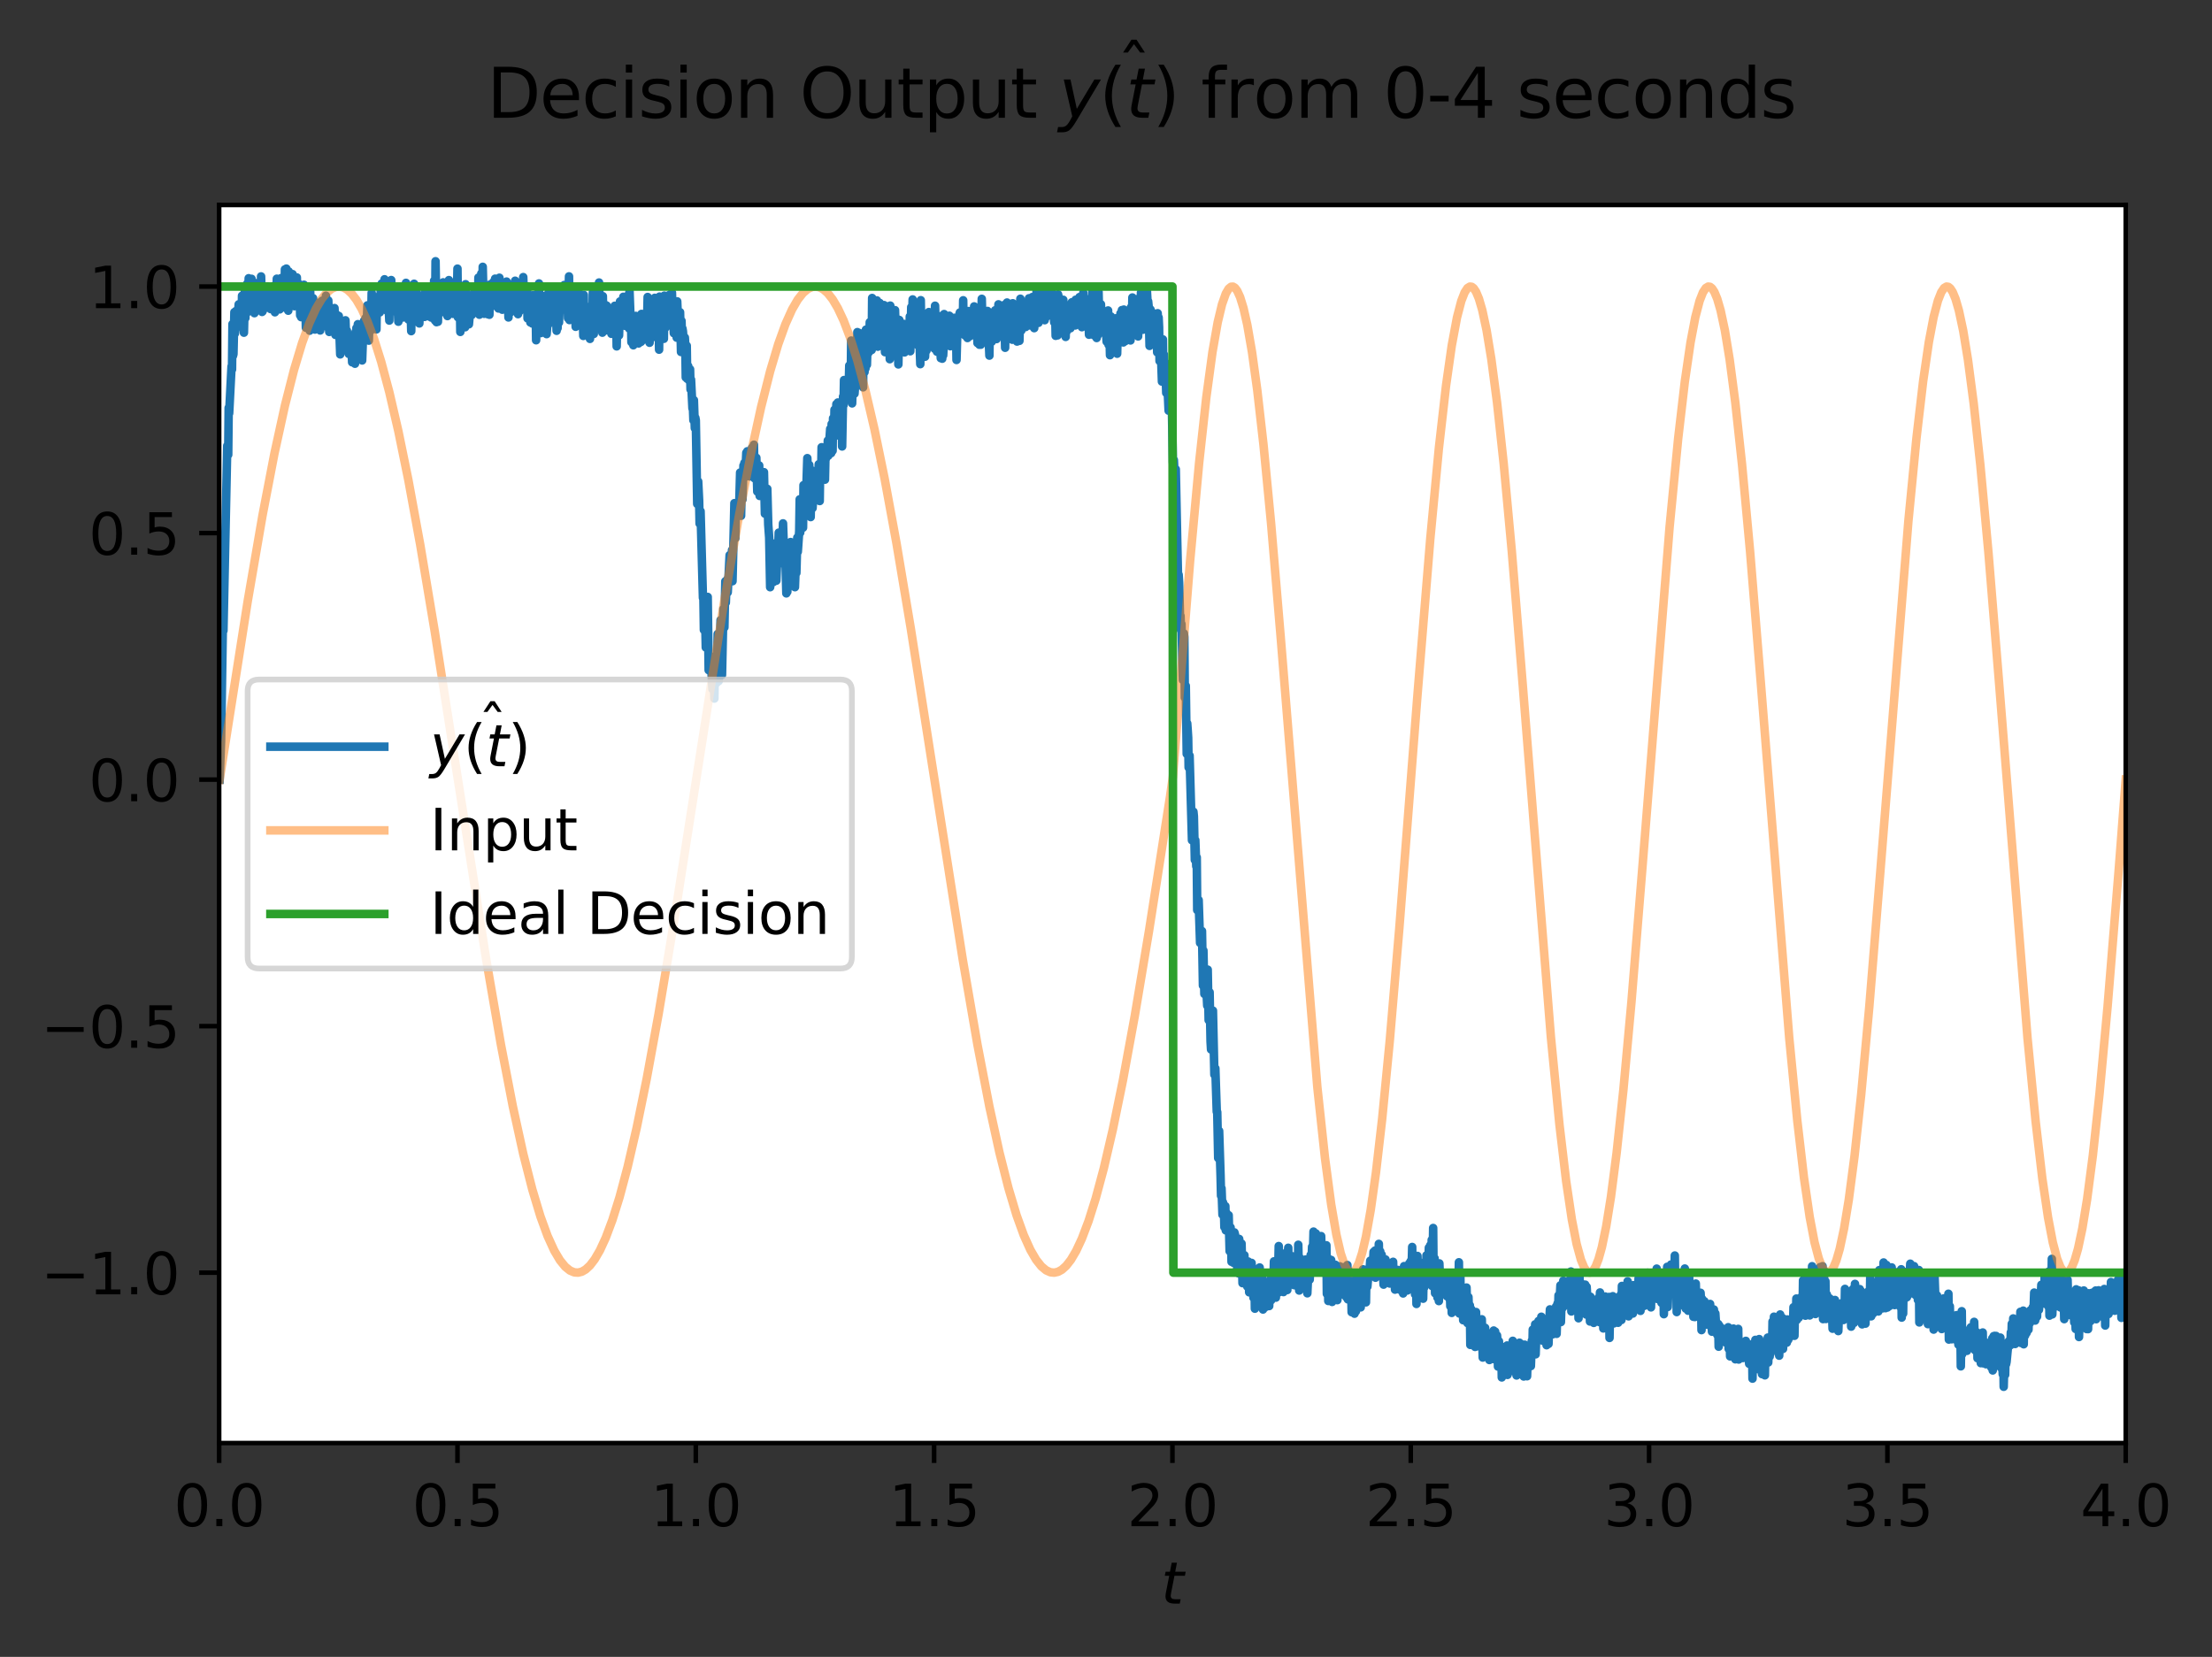 <?xml version="1.0" encoding="utf-8" standalone="no"?>
<!DOCTYPE svg PUBLIC "-//W3C//DTD SVG 1.1//EN"
  "http://www.w3.org/Graphics/SVG/1.1/DTD/svg11.dtd">
<svg xmlns:xlink="http://www.w3.org/1999/xlink" width="388.434pt" height="290.996pt" viewBox="0 0 388.434 290.996" xmlns="http://www.w3.org/2000/svg" version="1.1">
 <rect x="0" y="0" width="388.434" height="290.996" fill="#333333" stroke="none"/>
 <defs>
  <style type="text/css">*{stroke-linejoin: round; stroke-linecap: butt}</style>
 </defs>
 <g id="figure_1">
  <g id="patch_1">
   <path d="M -0 290.996 
L 388.434 290.996 
L 388.434 0 
L -0 0 
L -0 290.996 
z
" style="fill: none"/>
  </g>
  <g id="axes_1">
   <g id="patch_2">
    <path d="M 38.483 253.44 
L 373.283 253.44 
L 373.283 36 
L 38.483 36 
z
" style="fill: #ffffff"/>
   </g>
   <g id="matplotlib.axis_1">
    <g id="xtick_1">
     <g id="line2d_1">
      <defs>
       <path id="m0af025d9f1" d="M 0 0 
L 0 3.5 
" style="stroke: #000000; stroke-width: 0.8"/>
      </defs>
      <g>
       <use xlink:href="#m0af025d9f1" x="38.483" y="253.44" style="stroke: #000000; stroke-width: 0.8"/>
      </g>
     </g>
     <g id="text_1">
      <!-- 0.0 -->
      <g transform="translate(30.531 268.038) scale(0.1 -0.1)">
       <defs>
        <path id="DejaVuSans-30" d="M 2034 4250 
Q 1547 4250 1301 3770 
Q 1056 3291 1056 2328 
Q 1056 1369 1301 889 
Q 1547 409 2034 409 
Q 2525 409 2770 889 
Q 3016 1369 3016 2328 
Q 3016 3291 2770 3770 
Q 2525 4250 2034 4250 
z
M 2034 4750 
Q 2819 4750 3233 4129 
Q 3647 3509 3647 2328 
Q 3647 1150 3233 529 
Q 2819 -91 2034 -91 
Q 1250 -91 836 529 
Q 422 1150 422 2328 
Q 422 3509 836 4129 
Q 1250 4750 2034 4750 
z
" transform="scale(0.016)"/>
        <path id="DejaVuSans-2e" d="M 684 794 
L 1344 794 
L 1344 0 
L 684 0 
L 684 794 
z
" transform="scale(0.016)"/>
       </defs>
       <use xlink:href="#DejaVuSans-30"/>
       <use xlink:href="#DejaVuSans-2e" x="63.623"/>
       <use xlink:href="#DejaVuSans-30" x="95.41"/>
      </g>
     </g>
    </g>
    <g id="xtick_2">
     <g id="line2d_2">
      <g>
       <use xlink:href="#m0af025d9f1" x="80.333" y="253.44" style="stroke: #000000; stroke-width: 0.8"/>
      </g>
     </g>
     <g id="text_2">
      <!-- 0.5 -->
      <g transform="translate(72.381 268.038) scale(0.1 -0.1)">
       <defs>
        <path id="DejaVuSans-35" d="M 691 4666 
L 3169 4666 
L 3169 4134 
L 1269 4134 
L 1269 2991 
Q 1406 3038 1543 3061 
Q 1681 3084 1819 3084 
Q 2600 3084 3056 2656 
Q 3513 2228 3513 1497 
Q 3513 744 3044 326 
Q 2575 -91 1722 -91 
Q 1428 -91 1123 -41 
Q 819 9 494 109 
L 494 744 
Q 775 591 1075 516 
Q 1375 441 1709 441 
Q 2250 441 2565 725 
Q 2881 1009 2881 1497 
Q 2881 1984 2565 2268 
Q 2250 2553 1709 2553 
Q 1456 2553 1204 2497 
Q 953 2441 691 2322 
L 691 4666 
z
" transform="scale(0.016)"/>
       </defs>
       <use xlink:href="#DejaVuSans-30"/>
       <use xlink:href="#DejaVuSans-2e" x="63.623"/>
       <use xlink:href="#DejaVuSans-35" x="95.41"/>
      </g>
     </g>
    </g>
    <g id="xtick_3">
     <g id="line2d_3">
      <g>
       <use xlink:href="#m0af025d9f1" x="122.183" y="253.44" style="stroke: #000000; stroke-width: 0.8"/>
      </g>
     </g>
     <g id="text_3">
      <!-- 1.0 -->
      <g transform="translate(114.231 268.038) scale(0.1 -0.1)">
       <defs>
        <path id="DejaVuSans-31" d="M 794 531 
L 1825 531 
L 1825 4091 
L 703 3866 
L 703 4441 
L 1819 4666 
L 2450 4666 
L 2450 531 
L 3481 531 
L 3481 0 
L 794 0 
L 794 531 
z
" transform="scale(0.016)"/>
       </defs>
       <use xlink:href="#DejaVuSans-31"/>
       <use xlink:href="#DejaVuSans-2e" x="63.623"/>
       <use xlink:href="#DejaVuSans-30" x="95.41"/>
      </g>
     </g>
    </g>
    <g id="xtick_4">
     <g id="line2d_4">
      <g>
       <use xlink:href="#m0af025d9f1" x="164.033" y="253.44" style="stroke: #000000; stroke-width: 0.8"/>
      </g>
     </g>
     <g id="text_4">
      <!-- 1.5 -->
      <g transform="translate(156.081 268.038) scale(0.1 -0.1)">
       <use xlink:href="#DejaVuSans-31"/>
       <use xlink:href="#DejaVuSans-2e" x="63.623"/>
       <use xlink:href="#DejaVuSans-35" x="95.41"/>
      </g>
     </g>
    </g>
    <g id="xtick_5">
     <g id="line2d_5">
      <g>
       <use xlink:href="#m0af025d9f1" x="205.883" y="253.44" style="stroke: #000000; stroke-width: 0.8"/>
      </g>
     </g>
     <g id="text_5">
      <!-- 2.0 -->
      <g transform="translate(197.931 268.038) scale(0.1 -0.1)">
       <defs>
        <path id="DejaVuSans-32" d="M 1228 531 
L 3431 531 
L 3431 0 
L 469 0 
L 469 531 
Q 828 903 1448 1529 
Q 2069 2156 2228 2338 
Q 2531 2678 2651 2914 
Q 2772 3150 2772 3378 
Q 2772 3750 2511 3984 
Q 2250 4219 1831 4219 
Q 1534 4219 1204 4116 
Q 875 4013 500 3803 
L 500 4441 
Q 881 4594 1212 4672 
Q 1544 4750 1819 4750 
Q 2544 4750 2975 4387 
Q 3406 4025 3406 3419 
Q 3406 3131 3298 2873 
Q 3191 2616 2906 2266 
Q 2828 2175 2409 1742 
Q 1991 1309 1228 531 
z
" transform="scale(0.016)"/>
       </defs>
       <use xlink:href="#DejaVuSans-32"/>
       <use xlink:href="#DejaVuSans-2e" x="63.623"/>
       <use xlink:href="#DejaVuSans-30" x="95.41"/>
      </g>
     </g>
    </g>
    <g id="xtick_6">
     <g id="line2d_6">
      <g>
       <use xlink:href="#m0af025d9f1" x="247.733" y="253.44" style="stroke: #000000; stroke-width: 0.8"/>
      </g>
     </g>
     <g id="text_6">
      <!-- 2.5 -->
      <g transform="translate(239.781 268.038) scale(0.1 -0.1)">
       <use xlink:href="#DejaVuSans-32"/>
       <use xlink:href="#DejaVuSans-2e" x="63.623"/>
       <use xlink:href="#DejaVuSans-35" x="95.41"/>
      </g>
     </g>
    </g>
    <g id="xtick_7">
     <g id="line2d_7">
      <g>
       <use xlink:href="#m0af025d9f1" x="289.583" y="253.44" style="stroke: #000000; stroke-width: 0.8"/>
      </g>
     </g>
     <g id="text_7">
      <!-- 3.0 -->
      <g transform="translate(281.631 268.038) scale(0.1 -0.1)">
       <defs>
        <path id="DejaVuSans-33" d="M 2597 2516 
Q 3050 2419 3304 2112 
Q 3559 1806 3559 1356 
Q 3559 666 3084 287 
Q 2609 -91 1734 -91 
Q 1441 -91 1130 -33 
Q 819 25 488 141 
L 488 750 
Q 750 597 1062 519 
Q 1375 441 1716 441 
Q 2309 441 2620 675 
Q 2931 909 2931 1356 
Q 2931 1769 2642 2001 
Q 2353 2234 1838 2234 
L 1294 2234 
L 1294 2753 
L 1863 2753 
Q 2328 2753 2575 2939 
Q 2822 3125 2822 3475 
Q 2822 3834 2567 4026 
Q 2313 4219 1838 4219 
Q 1578 4219 1281 4162 
Q 984 4106 628 3988 
L 628 4550 
Q 988 4650 1302 4700 
Q 1616 4750 1894 4750 
Q 2613 4750 3031 4423 
Q 3450 4097 3450 3541 
Q 3450 3153 3228 2886 
Q 3006 2619 2597 2516 
z
" transform="scale(0.016)"/>
       </defs>
       <use xlink:href="#DejaVuSans-33"/>
       <use xlink:href="#DejaVuSans-2e" x="63.623"/>
       <use xlink:href="#DejaVuSans-30" x="95.41"/>
      </g>
     </g>
    </g>
    <g id="xtick_8">
     <g id="line2d_8">
      <g>
       <use xlink:href="#m0af025d9f1" x="331.433" y="253.44" style="stroke: #000000; stroke-width: 0.8"/>
      </g>
     </g>
     <g id="text_8">
      <!-- 3.5 -->
      <g transform="translate(323.481 268.038) scale(0.1 -0.1)">
       <use xlink:href="#DejaVuSans-33"/>
       <use xlink:href="#DejaVuSans-2e" x="63.623"/>
       <use xlink:href="#DejaVuSans-35" x="95.41"/>
      </g>
     </g>
    </g>
    <g id="xtick_9">
     <g id="line2d_9">
      <g>
       <use xlink:href="#m0af025d9f1" x="373.283" y="253.44" style="stroke: #000000; stroke-width: 0.8"/>
      </g>
     </g>
     <g id="text_9">
      <!-- 4.0 -->
      <g transform="translate(365.331 268.038) scale(0.1 -0.1)">
       <defs>
        <path id="DejaVuSans-34" d="M 2419 4116 
L 825 1625 
L 2419 1625 
L 2419 4116 
z
M 2253 4666 
L 3047 4666 
L 3047 1625 
L 3713 1625 
L 3713 1100 
L 3047 1100 
L 3047 0 
L 2419 0 
L 2419 1100 
L 313 1100 
L 313 1709 
L 2253 4666 
z
" transform="scale(0.016)"/>
       </defs>
       <use xlink:href="#DejaVuSans-34"/>
       <use xlink:href="#DejaVuSans-2e" x="63.623"/>
       <use xlink:href="#DejaVuSans-30" x="95.41"/>
      </g>
     </g>
    </g>
    <g id="text_10">
     <!-- $t$ -->
     <g transform="translate(203.883 281.717) scale(0.1 -0.1)">
      <defs>
       <path id="DejaVuSans-Oblique-74" d="M 2706 3500 
L 2619 3053 
L 1472 3053 
L 1100 1153 
Q 1081 1047 1072 975 
Q 1063 903 1063 863 
Q 1063 663 1183 572 
Q 1303 481 1569 481 
L 2150 481 
L 2053 0 
L 1503 0 
Q 991 0 739 200 
Q 488 400 488 806 
Q 488 878 497 964 
Q 506 1050 525 1153 
L 897 3053 
L 409 3053 
L 500 3500 
L 978 3500 
L 1172 4494 
L 1747 4494 
L 1556 3500 
L 2706 3500 
z
" transform="scale(0.016)"/>
      </defs>
      <use xlink:href="#DejaVuSans-Oblique-74" transform="translate(0 0.781)"/>
     </g>
    </g>
   </g>
   <g id="matplotlib.axis_2">
    <g id="ytick_1">
     <g id="line2d_10">
      <defs>
       <path id="mc7e3191706" d="M 0 0 
L -3.5 0 
" style="stroke: #000000; stroke-width: 0.8"/>
      </defs>
      <g>
       <use xlink:href="#mc7e3191706" x="38.483" y="223.517" style="stroke: #000000; stroke-width: 0.8"/>
      </g>
     </g>
     <g id="text_11">
      <!-- −1.0 -->
      <g transform="translate(7.2 227.317) scale(0.1 -0.1)">
       <defs>
        <path id="DejaVuSans-2212" d="M 678 2272 
L 4684 2272 
L 4684 1741 
L 678 1741 
L 678 2272 
z
" transform="scale(0.016)"/>
       </defs>
       <use xlink:href="#DejaVuSans-2212"/>
       <use xlink:href="#DejaVuSans-31" x="83.789"/>
       <use xlink:href="#DejaVuSans-2e" x="147.412"/>
       <use xlink:href="#DejaVuSans-30" x="179.199"/>
      </g>
     </g>
    </g>
    <g id="ytick_2">
     <g id="line2d_11">
      <g>
       <use xlink:href="#mc7e3191706" x="38.483" y="180.219" style="stroke: #000000; stroke-width: 0.8"/>
      </g>
     </g>
     <g id="text_12">
      <!-- −0.5 -->
      <g transform="translate(7.2 184.018) scale(0.1 -0.1)">
       <use xlink:href="#DejaVuSans-2212"/>
       <use xlink:href="#DejaVuSans-30" x="83.789"/>
       <use xlink:href="#DejaVuSans-2e" x="147.412"/>
       <use xlink:href="#DejaVuSans-35" x="179.199"/>
      </g>
     </g>
    </g>
    <g id="ytick_3">
     <g id="line2d_12">
      <g>
       <use xlink:href="#mc7e3191706" x="38.483" y="136.921" style="stroke: #000000; stroke-width: 0.8"/>
      </g>
     </g>
     <g id="text_13">
      <!-- 0.0 -->
      <g transform="translate(15.58 140.72) scale(0.1 -0.1)">
       <use xlink:href="#DejaVuSans-30"/>
       <use xlink:href="#DejaVuSans-2e" x="63.623"/>
       <use xlink:href="#DejaVuSans-30" x="95.41"/>
      </g>
     </g>
    </g>
    <g id="ytick_4">
     <g id="line2d_13">
      <g>
       <use xlink:href="#mc7e3191706" x="38.483" y="93.622" style="stroke: #000000; stroke-width: 0.8"/>
      </g>
     </g>
     <g id="text_14">
      <!-- 0.5 -->
      <g transform="translate(15.58 97.422) scale(0.1 -0.1)">
       <use xlink:href="#DejaVuSans-30"/>
       <use xlink:href="#DejaVuSans-2e" x="63.623"/>
       <use xlink:href="#DejaVuSans-35" x="95.41"/>
      </g>
     </g>
    </g>
    <g id="ytick_5">
     <g id="line2d_14">
      <g>
       <use xlink:href="#mc7e3191706" x="38.483" y="50.324" style="stroke: #000000; stroke-width: 0.8"/>
      </g>
     </g>
     <g id="text_15">
      <!-- 1.0 -->
      <g transform="translate(15.58 54.123) scale(0.1 -0.1)">
       <use xlink:href="#DejaVuSans-31"/>
       <use xlink:href="#DejaVuSans-2e" x="63.623"/>
       <use xlink:href="#DejaVuSans-30" x="95.41"/>
      </g>
     </g>
    </g>
   </g>
   <g id="line2d_15">
    <path d="M 38.567 136.921 
L 38.818 130.236 
L 39.152 108.867 
L 39.236 110.764 
L 39.906 78.286 
L 40.073 79.864 
L 40.157 71.621 
L 40.241 72.579 
L 40.659 64.352 
L 40.743 64.89 
L 40.826 56.912 
L 40.91 62.5 
L 40.994 62.185 
L 41.161 54.827 
L 41.245 58.581 
L 41.329 57.8 
L 41.412 54.637 
L 41.496 56.641 
L 41.58 56.307 
L 41.663 54.701 
L 41.747 56.397 
L 41.915 53.448 
L 41.998 56.765 
L 42.166 54.781 
L 42.249 54.602 
L 42.417 57.412 
L 42.5 51.94 
L 42.584 56.781 
L 42.668 51.971 
L 42.752 52.9 
L 42.835 58.427 
L 43.003 50.944 
L 43.086 55.868 
L 43.17 50.925 
L 43.254 54.003 
L 43.421 49.803 
L 43.505 54.791 
L 43.672 48.867 
L 43.84 51.383 
L 43.923 50.046 
L 44.007 52.936 
L 44.174 48.969 
L 44.258 53.416 
L 44.342 51.971 
L 44.426 53.798 
L 44.509 52.66 
L 44.593 49.614 
L 44.677 54.999 
L 44.76 53.879 
L 44.844 50.308 
L 45.011 53.036 
L 45.095 53.858 
L 45.179 51.063 
L 45.263 51.975 
L 45.346 52.933 
L 45.43 50.775 
L 45.597 53.474 
L 45.681 51.871 
L 45.765 53.507 
L 45.848 48.547 
L 46.016 54.784 
L 46.1 54.706 
L 46.183 53.949 
L 46.267 52.095 
L 46.434 54.187 
L 46.518 50.614 
L 46.685 53.91 
L 46.937 50.333 
L 47.02 52.95 
L 47.188 50.927 
L 47.271 53.842 
L 47.439 51.651 
L 47.522 54.279 
L 47.69 51.963 
L 47.774 52.828 
L 47.857 50.542 
L 48.025 52.814 
L 48.108 50.217 
L 48.276 54.842 
L 48.359 50.566 
L 48.527 53.285 
L 48.611 48.951 
L 48.694 54.227 
L 48.778 53.693 
L 48.862 49.335 
L 49.113 54.336 
L 49.196 49.607 
L 49.28 50.846 
L 49.364 48.844 
L 49.448 52.201 
L 49.531 52.003 
L 49.615 49.696 
L 49.699 52.955 
L 49.782 52.728 
L 49.866 51.849 
L 49.95 53.964 
L 50.033 47.312 
L 50.201 54.096 
L 50.285 47.174 
L 50.536 54.159 
L 50.619 54.566 
L 50.703 47.672 
L 50.787 53.669 
L 50.87 52.231 
L 51.122 50.386 
L 51.205 53.268 
L 51.289 53.26 
L 51.373 48.143 
L 51.54 51.833 
L 51.624 50.694 
L 51.707 53.776 
L 51.875 49.811 
L 52.042 51.765 
L 52.126 48.728 
L 52.21 52.496 
L 52.377 49.91 
L 52.461 49.924 
L 52.544 49.906 
L 52.628 51.215 
L 52.712 55.383 
L 52.796 51.94 
L 52.879 55.697 
L 52.963 54.845 
L 53.13 53.502 
L 53.214 52.376 
L 53.298 54.447 
L 53.381 50.013 
L 53.549 54.63 
L 53.633 53.014 
L 53.716 57.554 
L 53.8 51.629 
L 53.967 57.505 
L 54.051 50.433 
L 54.218 56.443 
L 54.302 56.919 
L 54.386 58.074 
L 54.47 51.228 
L 54.553 57.712 
L 54.637 56.592 
L 54.721 52.645 
L 54.888 55.739 
L 54.972 52.368 
L 55.055 56.433 
L 55.139 55.252 
L 55.307 57.88 
L 55.474 53.664 
L 55.641 56.582 
L 55.725 56.071 
L 55.809 54.019 
L 55.892 54.314 
L 55.976 53.167 
L 56.06 53.264 
L 56.227 58.038 
L 56.395 54.179 
L 56.478 55.23 
L 56.562 52.817 
L 56.646 53.123 
L 56.729 55.42 
L 56.813 53.19 
L 56.897 54.622 
L 56.981 53.677 
L 57.064 56.397 
L 57.232 51.934 
L 57.315 56.684 
L 57.399 53.147 
L 57.483 54.36 
L 57.566 57.514 
L 57.65 52.775 
L 57.818 58.297 
L 57.901 57.796 
L 57.985 56.99 
L 58.069 54.327 
L 58.152 54.835 
L 58.236 57.93 
L 58.32 54.362 
L 58.403 54.606 
L 58.655 57.79 
L 58.738 54.105 
L 58.906 58.82 
L 59.157 55.294 
L 59.324 58.384 
L 59.492 55.493 
L 59.743 62.239 
L 59.826 56.938 
L 59.91 59.749 
L 59.994 59.097 
L 60.161 57.072 
L 60.329 59.563 
L 60.412 58.487 
L 60.58 61.418 
L 60.663 56.255 
L 60.747 58.736 
L 60.831 57.992 
L 60.914 58.06 
L 61.249 62.155 
L 61.417 59.581 
L 61.584 60.806 
L 61.668 59.367 
L 61.835 63.625 
L 61.919 60.135 
L 62.003 63.26 
L 62.086 59.38 
L 62.17 59.639 
L 62.337 63.878 
L 62.421 58.335 
L 62.505 60.397 
L 62.588 57.612 
L 62.756 61.005 
L 62.84 56.936 
L 62.923 61.792 
L 63.007 60.52 
L 63.091 61.164 
L 63.174 62.831 
L 63.258 58.21 
L 63.342 59.196 
L 63.425 60.157 
L 63.509 58.784 
L 63.593 63.304 
L 63.76 58.69 
L 63.844 59.781 
L 63.928 56.339 
L 64.011 58.796 
L 64.095 58.671 
L 64.179 55.875 
L 64.346 58.981 
L 64.514 53.631 
L 64.765 59.823 
L 64.932 54.74 
L 65.099 58.068 
L 65.183 56.554 
L 65.267 51.44 
L 65.518 57.105 
L 65.602 55.562 
L 65.685 56.724 
L 65.769 53.026 
L 65.853 56.709 
L 66.02 53.182 
L 66.104 57.849 
L 66.188 52.185 
L 66.271 52.264 
L 66.439 53.847 
L 66.522 53.032 
L 66.69 54.864 
L 66.857 51.185 
L 66.941 52.474 
L 67.025 49.802 
L 67.108 50.974 
L 67.192 54.112 
L 67.276 51.444 
L 67.443 53.159 
L 67.527 49.05 
L 67.694 53.835 
L 67.778 53.398 
L 67.862 51.029 
L 67.945 54.56 
L 68.029 52.74 
L 68.113 53.088 
L 68.196 52.937 
L 68.364 56.3 
L 68.447 50.306 
L 68.531 50.802 
L 68.615 53.23 
L 68.699 49.187 
L 68.866 53.202 
L 68.95 51.811 
L 69.033 53.397 
L 69.201 51.413 
L 69.284 53.729 
L 69.368 51.781 
L 69.452 54.72 
L 69.536 54.715 
L 69.619 53.61 
L 69.703 54.546 
L 69.787 52.841 
L 69.954 56.499 
L 70.121 51.27 
L 70.205 52.274 
L 70.289 55.163 
L 70.456 51.414 
L 70.54 55.063 
L 70.624 54.458 
L 70.707 55.766 
L 70.875 52.515 
L 71.042 54.787 
L 71.126 53.647 
L 71.21 55.627 
L 71.293 49.679 
L 71.461 52.67 
L 71.544 51.771 
L 71.712 56.112 
L 71.795 50.894 
L 71.963 55.101 
L 72.047 52.361 
L 72.214 58.156 
L 72.298 50.696 
L 72.465 55.047 
L 72.549 54.525 
L 72.632 55.323 
L 72.716 49.838 
L 72.8 54.764 
L 72.884 54.135 
L 72.967 54.546 
L 73.051 55.596 
L 73.135 51.381 
L 73.302 56.093 
L 73.386 56.146 
L 73.553 53.047 
L 73.637 56.805 
L 73.804 52.325 
L 73.888 53.32 
L 73.972 53.787 
L 74.055 55.358 
L 74.139 55.352 
L 74.223 52.258 
L 74.306 55.235 
L 74.39 52.875 
L 74.474 52.886 
L 74.558 55.654 
L 74.641 50.868 
L 74.809 55.441 
L 74.892 54.07 
L 74.976 54.812 
L 75.06 53.272 
L 75.143 53.932 
L 75.227 55.543 
L 75.395 51.188 
L 75.729 55.767 
L 75.813 54.938 
L 75.98 51.796 
L 76.148 53.749 
L 76.232 49.305 
L 76.399 56.292 
L 76.483 45.884 
L 76.65 56.58 
L 76.734 51.089 
L 76.901 56.51 
L 76.985 52.061 
L 77.069 54.046 
L 77.152 51.418 
L 77.32 53.452 
L 77.403 51.047 
L 77.487 53.255 
L 77.571 51.027 
L 77.654 54.784 
L 77.738 53.859 
L 77.822 49.588 
L 77.906 54.108 
L 77.989 52.912 
L 78.073 53.412 
L 78.24 52.201 
L 78.324 55.05 
L 78.408 51.465 
L 78.575 55.507 
L 78.659 51.663 
L 78.743 54.372 
L 78.826 49.194 
L 78.91 53.479 
L 78.994 53.019 
L 79.077 52.464 
L 79.161 53.823 
L 79.328 51.026 
L 79.58 55.123 
L 79.663 51.282 
L 79.831 53.729 
L 79.914 54.06 
L 80.082 49.619 
L 80.165 55.232 
L 80.333 47.181 
L 80.417 55.721 
L 80.5 51.111 
L 80.584 53.175 
L 80.751 51.386 
L 80.835 58.292 
L 80.919 51.594 
L 81.002 52.073 
L 81.086 53.247 
L 81.17 50.423 
L 81.254 53.475 
L 81.337 51.628 
L 81.421 53.652 
L 81.505 53.624 
L 81.588 54.607 
L 81.672 57.475 
L 81.756 49.918 
L 81.923 56.868 
L 82.007 51.821 
L 82.091 54.535 
L 82.258 53.331 
L 82.342 56.953 
L 82.425 56.028 
L 82.676 52.547 
L 82.844 55.323 
L 83.011 53.308 
L 83.095 53.553 
L 83.179 54.699 
L 83.262 51.358 
L 83.346 51.363 
L 83.597 53.856 
L 83.681 51.195 
L 83.765 54.524 
L 83.848 52.643 
L 83.932 54.39 
L 84.016 48.747 
L 84.099 50.428 
L 84.183 55.272 
L 84.267 49.925 
L 84.35 50.973 
L 84.434 52.46 
L 84.518 48.045 
L 84.685 54.356 
L 84.769 46.863 
L 84.936 53.823 
L 85.02 55.114 
L 85.187 50.567 
L 85.271 52.565 
L 85.355 51.674 
L 85.439 53.711 
L 85.522 51.722 
L 85.606 51.951 
L 85.69 55.201 
L 85.773 50.148 
L 85.857 51.339 
L 85.941 55.279 
L 86.024 49.978 
L 86.192 53.948 
L 86.359 50.194 
L 86.527 52.473 
L 86.61 49.569 
L 86.694 49.967 
L 86.861 52.393 
L 86.945 48.946 
L 87.029 52.211 
L 87.113 51.561 
L 87.196 50.707 
L 87.28 50.919 
L 87.364 53.68 
L 87.447 53.405 
L 87.531 54.178 
L 87.698 48.778 
L 87.866 52.968 
L 87.95 50.178 
L 88.033 50.7 
L 88.117 51.467 
L 88.201 54.394 
L 88.284 49.674 
L 88.452 52.611 
L 88.535 50.091 
L 88.703 53.195 
L 88.787 52.78 
L 88.954 49.453 
L 89.038 53.628 
L 89.121 53.218 
L 89.205 52.423 
L 89.289 55.752 
L 89.372 51.723 
L 89.54 54.754 
L 89.624 53.356 
L 89.707 54.81 
L 89.791 52.181 
L 89.958 53.52 
L 90.042 52.153 
L 90.126 54.124 
L 90.209 49.786 
L 90.293 53.252 
L 90.377 52.616 
L 90.461 49.306 
L 90.544 53.251 
L 90.628 52.395 
L 90.712 50.443 
L 90.963 55.176 
L 91.046 50.776 
L 91.13 51.258 
L 91.214 54.683 
L 91.381 51.576 
L 91.465 50.789 
L 91.549 53.705 
L 91.632 53.047 
L 91.716 51.856 
L 91.8 53.774 
L 91.883 48.667 
L 92.051 53.952 
L 92.135 51.05 
L 92.218 54.058 
L 92.302 50.862 
L 92.386 53.774 
L 92.553 50.291 
L 92.637 55.914 
L 92.72 55.572 
L 92.804 52.175 
L 92.888 54.952 
L 92.972 52.258 
L 93.139 56.631 
L 93.223 52.41 
L 93.306 54.799 
L 93.39 53.781 
L 93.474 56.817 
L 93.557 51.859 
L 93.725 56.353 
L 93.976 51.81 
L 94.06 53.197 
L 94.143 59.757 
L 94.227 53.005 
L 94.311 53.757 
L 94.394 56.61 
L 94.562 53.722 
L 94.646 49.779 
L 94.813 56.803 
L 94.897 53.136 
L 94.98 58.496 
L 95.064 53.608 
L 95.148 54.339 
L 95.231 55.64 
L 95.315 54.659 
L 95.399 52.009 
L 95.483 52.173 
L 95.566 56.034 
L 95.817 52.535 
L 95.901 53.215 
L 95.985 58.68 
L 96.068 57.615 
L 96.152 53.014 
L 96.236 57.064 
L 96.32 51.38 
L 96.487 54.293 
L 96.571 53.78 
L 96.654 54.702 
L 96.822 53.103 
L 96.905 53.512 
L 96.989 55.285 
L 97.073 54.159 
L 97.157 50.92 
L 97.324 53.447 
L 97.408 53.314 
L 97.491 53.658 
L 97.575 53.07 
L 97.742 58.095 
L 97.826 54.07 
L 97.91 57.631 
L 97.994 51.018 
L 98.161 56.638 
L 98.328 52.242 
L 98.412 53.599 
L 98.496 52.442 
L 98.579 54.464 
L 98.663 53.244 
L 98.747 54.15 
L 98.831 53.856 
L 98.914 51.249 
L 98.998 54.156 
L 99.082 50.056 
L 99.249 54.284 
L 99.333 51.754 
L 99.416 53.85 
L 99.5 53.109 
L 99.584 50 
L 99.751 55.88 
L 99.919 48.54 
L 100.002 56.21 
L 100.086 54.421 
L 100.17 52.173 
L 100.253 52.767 
L 100.337 52.881 
L 100.421 52.402 
L 100.505 54.337 
L 100.588 52.789 
L 100.839 54.534 
L 100.923 50.511 
L 101.007 52.251 
L 101.09 57.391 
L 101.258 51.893 
L 101.342 55.223 
L 101.425 54.697 
L 101.509 55.534 
L 101.593 52.449 
L 101.76 56.648 
L 101.844 51.595 
L 101.927 56.353 
L 102.011 55.439 
L 102.095 52.507 
L 102.179 54.755 
L 102.262 51.981 
L 102.43 58.995 
L 102.513 51.793 
L 102.597 57.116 
L 102.681 53.756 
L 102.764 54.327 
L 102.848 56.677 
L 102.932 54.95 
L 103.016 55.354 
L 103.099 54.406 
L 103.518 57.615 
L 103.601 59.518 
L 103.853 53.69 
L 104.02 57.679 
L 104.104 51.378 
L 104.271 58.651 
L 104.355 50.873 
L 104.522 55.112 
L 104.606 52.202 
L 104.69 55.369 
L 104.857 52.071 
L 105.108 57.507 
L 105.192 49.619 
L 105.359 55.108 
L 105.443 56.24 
L 105.61 53.924 
L 105.778 58.424 
L 105.861 52.019 
L 105.945 57.099 
L 106.029 56.184 
L 106.112 53.39 
L 106.196 57.414 
L 106.28 56.223 
L 106.364 58.029 
L 106.447 56.78 
L 106.531 53.671 
L 106.615 56.33 
L 106.698 55.658 
L 106.782 54.55 
L 106.949 55.831 
L 107.033 54.298 
L 107.368 58.627 
L 107.452 56.284 
L 107.619 57.76 
L 107.703 55.798 
L 107.786 57.074 
L 107.954 53.705 
L 108.121 58.657 
L 108.205 53.814 
L 108.289 60.83 
L 108.456 53.634 
L 108.54 57.72 
L 108.623 55.418 
L 108.707 58.904 
L 108.875 52.939 
L 108.958 56.66 
L 109.042 55.917 
L 109.126 53.154 
L 109.293 55.682 
L 109.377 56.526 
L 109.46 52.126 
L 109.544 55.762 
L 109.628 55.231 
L 109.712 55.763 
L 109.795 57.228 
L 109.879 57.053 
L 109.963 56.781 
L 110.046 54.609 
L 110.214 57.382 
L 110.297 51.847 
L 110.465 57.683 
L 110.549 51.178 
L 110.716 55.802 
L 110.8 55.508 
L 110.883 60.094 
L 110.967 56.965 
L 111.051 57.46 
L 111.134 56.706 
L 111.218 60.64 
L 111.386 56.341 
L 111.469 56.746 
L 111.553 57.944 
L 111.637 55.484 
L 111.72 58.434 
L 111.804 58.072 
L 111.971 55.825 
L 112.055 56.266 
L 112.139 60.316 
L 112.306 56.918 
L 112.557 60.046 
L 112.641 55.139 
L 112.725 55.802 
L 112.808 59.776 
L 112.892 56.727 
L 112.976 58.071 
L 113.06 55.447 
L 113.143 55.64 
L 113.227 58.159 
L 113.311 55.023 
L 113.394 59.185 
L 113.478 55.448 
L 113.562 56.568 
L 113.645 55.891 
L 113.729 52.162 
L 113.813 57.906 
L 113.98 53.121 
L 114.064 60.196 
L 114.231 53.473 
L 114.566 59.242 
L 114.734 54.721 
L 114.817 58.274 
L 114.985 52.309 
L 115.068 58.722 
L 115.152 57.535 
L 115.236 53.127 
L 115.487 57.865 
L 115.571 54.372 
L 115.654 54.951 
L 115.738 61.412 
L 115.822 52.093 
L 115.905 53.407 
L 115.989 55.896 
L 116.073 54.156 
L 116.24 59.274 
L 116.408 53.027 
L 116.575 59.505 
L 116.659 51.924 
L 116.742 52.849 
L 116.826 57.586 
L 117.077 52.124 
L 117.245 57.184 
L 117.328 52.084 
L 117.412 56.115 
L 117.496 51.822 
L 117.579 52.148 
L 117.663 56.162 
L 117.747 54.18 
L 117.83 54.395 
L 117.914 53.926 
L 117.998 51.409 
L 118.165 57.214 
L 118.249 56.953 
L 118.333 58.529 
L 118.416 54.737 
L 118.5 56.789 
L 118.667 53.414 
L 118.835 59.302 
L 118.919 52.93 
L 119.002 54.928 
L 119.086 58.058 
L 119.17 55.11 
L 119.253 57.579 
L 119.421 54.832 
L 119.588 61.818 
L 119.672 56.347 
L 119.756 59.039 
L 119.839 57.695 
L 119.923 58.179 
L 120.174 61.76 
L 120.258 59.278 
L 120.341 60.617 
L 120.425 66.284 
L 120.593 60.712 
L 120.676 66.525 
L 120.76 64.818 
L 120.844 64.276 
L 121.011 66.817 
L 121.095 66.749 
L 121.178 64.855 
L 121.262 68.392 
L 121.346 66.657 
L 121.597 71.718 
L 121.681 71.592 
L 121.764 73.811 
L 121.848 70.27 
L 122.015 75.191 
L 122.099 73.359 
L 122.183 73.814 
L 122.434 88.502 
L 122.518 88.204 
L 122.601 84.546 
L 122.769 87.907 
L 122.852 91.959 
L 122.936 91.572 
L 123.02 89.786 
L 123.438 105 
L 123.522 104.994 
L 123.606 110.632 
L 123.689 108.894 
L 123.773 106.123 
L 123.941 113.712 
L 124.192 106.821 
L 124.275 104.834 
L 124.443 117.697 
L 124.526 114.978 
L 124.778 117.656 
L 124.861 116.826 
L 125.112 121.028 
L 125.28 116.27 
L 125.447 122.682 
L 125.531 117.81 
L 125.615 118.531 
L 125.782 115.929 
L 125.866 119.899 
L 126.033 111.338 
L 126.2 119.628 
L 126.535 108.911 
L 126.786 118.526 
L 127.037 106.931 
L 127.121 107.409 
L 127.205 110.186 
L 127.372 102.095 
L 127.456 105.837 
L 127.54 103.286 
L 127.623 104.266 
L 127.707 101.744 
L 127.791 104.029 
L 128.126 97.49 
L 128.377 99.317 
L 128.46 98.816 
L 128.544 96.606 
L 128.628 102.078 
L 128.963 88.369 
L 129.13 94.533 
L 129.214 89.555 
L 129.297 90.407 
L 129.381 89.054 
L 129.465 90.475 
L 129.716 88.44 
L 129.8 88.91 
L 129.967 82.994 
L 130.134 90.59 
L 130.218 86.955 
L 130.302 87.824 
L 130.385 87.721 
L 130.553 81.761 
L 130.637 83.966 
L 130.72 81.303 
L 130.888 83.284 
L 131.055 79.512 
L 131.139 79.522 
L 131.222 79.262 
L 131.306 79.689 
L 131.474 83.628 
L 131.557 83.212 
L 131.641 83.67 
L 131.808 80.201 
L 131.892 79.493 
L 131.976 80.617 
L 132.059 78.641 
L 132.143 78.685 
L 132.227 80.357 
L 132.311 80.316 
L 132.394 78.102 
L 132.478 83.993 
L 132.562 83.198 
L 132.729 82.662 
L 132.813 80.39 
L 132.98 86.333 
L 133.148 81.989 
L 133.231 85.375 
L 133.315 81.745 
L 133.399 87.098 
L 133.482 86.767 
L 133.566 84.627 
L 133.65 86.559 
L 133.733 84.081 
L 133.901 86.207 
L 133.985 85.989 
L 134.152 82.926 
L 134.319 90.218 
L 134.403 89.941 
L 134.487 88.472 
L 134.57 89.14 
L 134.738 85.849 
L 134.905 92.122 
L 135.073 94.44 
L 135.24 103.125 
L 135.324 102.27 
L 135.407 102.109 
L 135.491 98.729 
L 135.575 102.073 
L 135.742 95.459 
L 135.826 102.216 
L 135.91 100.068 
L 136.077 95.464 
L 136.328 101.984 
L 136.496 97.57 
L 136.579 98.775 
L 136.747 93.547 
L 136.914 98.351 
L 136.998 98.45 
L 137.081 94.692 
L 137.333 98.757 
L 137.5 91.919 
L 137.751 99.155 
L 137.835 96.887 
L 137.918 97.976 
L 138.086 104.211 
L 138.17 103.591 
L 138.253 103.933 
L 138.421 98.258 
L 138.504 98.023 
L 138.672 101.505 
L 138.839 95.199 
L 138.923 98.002 
L 139.007 97.356 
L 139.09 97.567 
L 139.174 102.296 
L 139.425 99.386 
L 139.509 100.095 
L 139.592 103.121 
L 139.76 98.489 
L 139.844 100.627 
L 140.011 94.418 
L 140.095 96.905 
L 140.346 93.264 
L 140.429 87.695 
L 140.513 93.555 
L 140.597 92.736 
L 140.681 92.371 
L 140.764 92.698 
L 140.848 92.354 
L 140.932 88.522 
L 141.015 92.675 
L 141.099 85.209 
L 141.183 85.545 
L 141.266 89.931 
L 141.35 86.455 
L 141.434 87.124 
L 141.518 88.216 
L 141.769 80.463 
L 141.936 86.495 
L 142.103 81.643 
L 142.271 88.575 
L 142.355 90.811 
L 142.522 82.6 
L 142.689 89.234 
L 142.94 84.797 
L 143.108 84.812 
L 143.192 84.847 
L 143.359 84.582 
L 143.443 87.725 
L 143.526 87.688 
L 143.777 81.53 
L 143.861 83.439 
L 143.945 87.991 
L 144.029 81.669 
L 144.112 83.59 
L 144.196 83.377 
L 144.28 78.547 
L 144.363 82.918 
L 144.531 79.105 
L 144.698 82.578 
L 144.782 82.415 
L 144.866 84.241 
L 144.949 80.203 
L 145.033 80.564 
L 145.2 78.482 
L 145.284 79.329 
L 145.368 77.369 
L 145.451 80.039 
L 145.786 75.323 
L 145.954 79.583 
L 146.037 74.468 
L 146.121 75.445 
L 146.205 79.163 
L 146.288 73.459 
L 146.372 76.153 
L 146.456 75.982 
L 146.54 71.962 
L 146.707 76.548 
L 146.874 70.967 
L 146.958 74.593 
L 147.125 70.692 
L 147.293 74.097 
L 147.377 70.994 
L 147.46 74.83 
L 147.544 72.675 
L 147.628 72.818 
L 147.711 74.658 
L 147.795 71.944 
L 147.879 78.409 
L 148.046 69.635 
L 148.13 71.157 
L 148.214 66.75 
L 148.381 70.25 
L 148.548 68.826 
L 148.632 69.566 
L 148.716 66.77 
L 148.799 68.517 
L 148.883 67.134 
L 148.967 67.377 
L 149.051 67.252 
L 149.134 64.193 
L 149.385 68.552 
L 149.469 59.816 
L 149.636 70.844 
L 149.804 64.318 
L 149.888 68.909 
L 149.971 67.718 
L 150.055 69.132 
L 150.139 67.977 
L 150.222 62.251 
L 150.39 67.49 
L 150.473 65.734 
L 150.557 58.33 
L 150.725 64.331 
L 150.892 58.478 
L 151.059 65.805 
L 151.143 64.622 
L 151.227 65.579 
L 151.394 60.769 
L 151.478 62.278 
L 151.562 68.024 
L 151.645 59.195 
L 151.729 61.212 
L 151.813 65.352 
L 151.896 61.749 
L 151.98 64.714 
L 152.064 57.893 
L 152.147 59.303 
L 152.231 64.073 
L 152.315 61.213 
L 152.399 61.364 
L 152.482 60.151 
L 152.566 61.887 
L 152.733 56.584 
L 152.817 61.097 
L 152.901 58.329 
L 153.068 61.465 
L 153.152 52.337 
L 153.319 59.218 
L 153.403 54.997 
L 153.487 59.901 
L 153.57 56.329 
L 153.654 56.682 
L 153.738 58.529 
L 153.821 56.891 
L 153.905 58.773 
L 153.989 52.765 
L 154.156 60.886 
L 154.324 60.454 
L 154.491 53.211 
L 154.658 60.186 
L 154.826 57.206 
L 154.91 59.514 
L 155.077 54.967 
L 155.161 57.98 
L 155.244 53.587 
L 155.412 61.85 
L 155.579 56.734 
L 155.747 59.341 
L 155.83 53.797 
L 155.998 59.128 
L 156.081 53.888 
L 156.249 63.085 
L 156.332 53.675 
L 156.416 54.857 
L 156.667 60.232 
L 156.751 59.06 
L 156.835 59.669 
L 157.002 55.91 
L 157.086 61.029 
L 157.169 54.472 
L 157.337 60.028 
L 157.421 55.913 
L 157.504 57.091 
L 157.672 58.242 
L 157.755 63.999 
L 157.923 56.193 
L 158.006 58.845 
L 158.09 57.555 
L 158.258 60.185 
L 158.425 58.612 
L 158.509 59.799 
L 158.592 59.041 
L 158.676 56.878 
L 158.843 61.887 
L 158.927 59.867 
L 159.011 61.481 
L 159.095 57.439 
L 159.178 60.014 
L 159.346 56.906 
L 159.429 58.864 
L 159.513 56.884 
L 159.68 61.565 
L 159.764 55.588 
L 159.848 61.688 
L 160.015 53.948 
L 160.099 58.2 
L 160.266 52.59 
L 160.35 53.124 
L 160.434 59.693 
L 160.517 59.044 
L 160.601 54.607 
L 160.769 59.51 
L 160.852 53.572 
L 160.936 58.33 
L 161.02 55.747 
L 161.187 60.654 
L 161.271 54.226 
L 161.606 63.955 
L 161.689 52.725 
L 161.773 58.608 
L 161.857 57.633 
L 161.94 57.677 
L 162.108 55.841 
L 162.359 58.765 
L 162.443 62.65 
L 162.61 58.071 
L 162.694 61.575 
L 162.777 55.687 
L 162.861 56.731 
L 163.028 56.927 
L 163.112 54.807 
L 163.196 57.716 
L 163.28 57.361 
L 163.447 56.824 
L 163.531 60.479 
L 163.614 57.039 
L 163.698 57.45 
L 163.782 56.29 
L 163.865 56.435 
L 164.117 61.25 
L 164.2 53.694 
L 164.368 59.95 
L 164.451 56.505 
L 164.535 61.769 
L 164.702 58.24 
L 164.954 57.344 
L 165.205 62.903 
L 165.288 55.505 
L 165.372 57.422 
L 165.456 62.996 
L 165.539 56.485 
L 165.623 62.409 
L 165.707 60.78 
L 165.791 55.161 
L 165.874 60.334 
L 165.958 56.948 
L 166.042 57.595 
L 166.125 56.135 
L 166.209 56.204 
L 166.293 59.674 
L 166.376 55.721 
L 166.544 57.43 
L 166.628 57.114 
L 166.711 55.45 
L 166.879 60.803 
L 166.962 58.069 
L 167.046 60.265 
L 167.13 60.083 
L 167.213 55.994 
L 167.381 59.6 
L 167.548 55.822 
L 167.799 60.533 
L 167.883 57.629 
L 167.967 63.22 
L 168.134 57.262 
L 168.218 58.934 
L 168.469 55.193 
L 168.553 54.884 
L 168.636 58.439 
L 168.72 56.013 
L 168.804 58.571 
L 168.887 55.172 
L 168.971 56.216 
L 169.055 57.893 
L 169.139 52.74 
L 169.222 58.28 
L 169.306 57.945 
L 169.39 58.031 
L 169.473 58.924 
L 169.557 55.274 
L 169.641 56.382 
L 169.724 57.482 
L 169.808 55.846 
L 169.892 59.364 
L 170.059 54.631 
L 170.31 59.054 
L 170.394 58.3 
L 170.478 56.304 
L 170.561 58.491 
L 170.645 57.94 
L 170.729 57.549 
L 170.813 55.585 
L 170.896 58.83 
L 171.064 53.813 
L 171.147 57.928 
L 171.231 56.131 
L 171.315 56.986 
L 171.482 54.577 
L 171.65 60.249 
L 171.817 59.088 
L 171.984 60.542 
L 172.152 56.716 
L 172.235 60.538 
L 172.403 52.482 
L 172.57 59.297 
L 172.821 56.253 
L 172.905 58.81 
L 172.989 57.429 
L 173.072 57.939 
L 173.156 55.883 
L 173.24 58.72 
L 173.324 58.457 
L 173.407 54.612 
L 173.742 62.454 
L 173.826 55.45 
L 173.909 57.787 
L 173.993 57.514 
L 174.161 60.01 
L 174.328 55.467 
L 174.412 56.995 
L 174.579 59.104 
L 174.663 58.351 
L 174.746 54.496 
L 174.998 59.547 
L 175.165 56.085 
L 175.249 56.09 
L 175.332 53.452 
L 175.5 56.707 
L 175.583 56.51 
L 175.667 57.673 
L 175.835 54.709 
L 176.002 56.884 
L 176.086 55.436 
L 176.169 57.166 
L 176.253 56.718 
L 176.337 53.563 
L 176.504 61.077 
L 176.588 54.15 
L 176.672 56.139 
L 176.755 57.032 
L 176.839 53.135 
L 176.923 59.488 
L 177.006 55.173 
L 177.174 57.882 
L 177.257 54.898 
L 177.341 57.524 
L 177.509 55.39 
L 177.76 59.663 
L 177.843 53.261 
L 178.011 58.222 
L 178.094 57.326 
L 178.262 54.868 
L 178.513 59.729 
L 178.597 59.985 
L 178.68 55.123 
L 178.848 59.722 
L 178.931 55.083 
L 179.015 59.86 
L 179.183 52.469 
L 179.35 58.043 
L 179.517 53.731 
L 179.685 56.613 
L 179.768 54.263 
L 179.852 57.152 
L 179.936 56.313 
L 180.02 53.496 
L 180.103 57.437 
L 180.187 54.305 
L 180.271 54.358 
L 180.354 56.829 
L 180.438 53.989 
L 180.522 57.036 
L 180.689 52.389 
L 180.857 57.155 
L 180.94 53.723 
L 181.024 53.794 
L 181.108 55.763 
L 181.275 52.174 
L 181.359 54.734 
L 181.442 52.636 
L 181.526 53.171 
L 181.61 57.629 
L 181.777 52.79 
L 181.861 55.234 
L 182.028 51.165 
L 182.112 55.278 
L 182.279 51.271 
L 182.363 56.7 
L 182.447 52.068 
L 182.531 52.573 
L 182.698 53.804 
L 182.782 52.308 
L 182.865 54.624 
L 182.949 53.17 
L 183.033 55.524 
L 183.2 51.114 
L 183.451 56.235 
L 183.619 50.501 
L 183.702 55.684 
L 183.786 52.987 
L 183.87 53.411 
L 183.953 53.61 
L 184.037 52.158 
L 184.121 52.87 
L 184.205 52.798 
L 184.288 55.381 
L 184.456 53.121 
L 184.539 54.773 
L 184.623 50.752 
L 184.79 55.104 
L 184.958 55.488 
L 185.042 54.72 
L 185.125 56.612 
L 185.209 56.047 
L 185.293 54.994 
L 185.376 58.977 
L 185.544 53.311 
L 185.627 55.755 
L 185.711 58.901 
L 185.795 51.693 
L 185.879 52.045 
L 186.046 57.676 
L 186.13 57.589 
L 186.297 52.938 
L 186.381 54.308 
L 186.464 57.616 
L 186.548 56.605 
L 186.716 52.656 
L 186.883 58.219 
L 186.967 55.395 
L 187.134 59.17 
L 187.218 55.182 
L 187.301 58.23 
L 187.385 57.375 
L 187.553 54.524 
L 187.636 54.544 
L 187.72 56.905 
L 187.887 53.533 
L 187.971 57.654 
L 188.222 53.088 
L 188.306 57.154 
L 188.473 54.438 
L 188.557 54.873 
L 188.641 53.9 
L 188.808 57.159 
L 188.892 52.644 
L 188.975 55.624 
L 189.059 55.003 
L 189.143 54.259 
L 189.227 56.887 
L 189.31 53.573 
L 189.394 56.02 
L 189.561 52.173 
L 189.729 56.643 
L 189.812 52.906 
L 189.896 53.475 
L 189.98 57.461 
L 190.064 56.866 
L 190.147 55.648 
L 190.231 51.438 
L 190.398 56.74 
L 190.566 52.623 
L 190.733 55.473 
L 190.817 55.227 
L 190.901 56.068 
L 190.984 53.592 
L 191.068 53.729 
L 191.235 58.786 
L 191.319 57.445 
L 191.403 52.475 
L 191.486 54.026 
L 191.654 56.905 
L 191.821 51.171 
L 191.989 58.265 
L 192.072 58.868 
L 192.156 55.774 
L 192.24 56.444 
L 192.323 58.242 
L 192.491 54.004 
L 192.575 59.362 
L 192.742 53.334 
L 192.826 58.796 
L 192.909 51.278 
L 193.077 58.088 
L 193.16 56.763 
L 193.328 53.437 
L 193.495 57.611 
L 193.579 54.484 
L 193.663 56.467 
L 193.746 55.624 
L 193.914 57.023 
L 193.997 54.778 
L 194.332 60.001 
L 194.416 59.626 
L 194.5 59.752 
L 194.583 54.53 
L 194.667 60.544 
L 194.751 57.778 
L 194.834 58.942 
L 194.918 62.379 
L 195.086 55.582 
L 195.169 57.531 
L 195.253 56.85 
L 195.337 58.399 
L 195.42 56.353 
L 195.504 56.673 
L 195.588 60.898 
L 195.671 56.907 
L 195.755 57.543 
L 195.839 57.62 
L 195.923 55.911 
L 196.006 57.513 
L 196.09 56.853 
L 196.174 62.12 
L 196.341 55.801 
L 196.425 57.575 
L 196.508 57.154 
L 196.592 57.198 
L 196.676 58.991 
L 196.76 55.037 
L 196.927 57.676 
L 197.011 54.462 
L 197.094 58.446 
L 197.178 58.323 
L 197.262 60.14 
L 197.345 54.374 
L 197.429 55.405 
L 197.597 59.915 
L 197.764 55.55 
L 197.848 57.337 
L 197.931 56.462 
L 198.015 57.738 
L 198.099 56.811 
L 198.182 57.6 
L 198.266 56.912 
L 198.434 55.141 
L 198.517 59.789 
L 198.601 53.981 
L 198.685 55.059 
L 198.768 56.672 
L 198.852 52.25 
L 199.019 56.957 
L 199.103 52.984 
L 199.187 56.563 
L 199.271 56.335 
L 199.354 56.788 
L 199.438 53.885 
L 199.522 54.315 
L 199.605 55.373 
L 199.689 52.54 
L 199.856 59.084 
L 200.024 52.598 
L 200.108 52.886 
L 200.275 57.267 
L 200.359 51.389 
L 200.61 56.989 
L 200.693 57.91 
L 200.777 51.58 
L 200.945 55.701 
L 201.028 51.575 
L 201.112 55.265 
L 201.196 54.615 
L 201.363 50.419 
L 201.53 53.39 
L 201.614 52.914 
L 201.698 53.756 
L 201.865 60.745 
L 202.033 54.362 
L 202.116 57.287 
L 202.2 54.717 
L 202.284 54.966 
L 202.451 58.036 
L 202.535 55.645 
L 202.619 56.244 
L 202.702 58.208 
L 202.786 56.119 
L 202.87 56.742 
L 202.953 59.968 
L 203.037 55.242 
L 203.204 61.878 
L 203.288 55.012 
L 203.372 56.577 
L 203.456 55.756 
L 203.539 57.462 
L 203.623 63.404 
L 203.79 59.791 
L 204.041 67.019 
L 204.209 59.608 
L 204.293 66.558 
L 204.376 62.246 
L 204.544 65.991 
L 204.627 63.683 
L 204.795 69.008 
L 204.878 64.88 
L 205.213 72.123 
L 205.297 67.896 
L 205.381 70.363 
L 205.464 69.202 
L 205.799 72.389 
L 205.967 81.152 
L 206.05 82.007 
L 206.134 80.791 
L 206.218 82.48 
L 206.301 87.059 
L 206.385 86.338 
L 206.469 82.413 
L 206.72 94.841 
L 206.887 102.372 
L 206.971 100.936 
L 207.055 102.277 
L 207.222 108.618 
L 207.306 108.163 
L 207.389 110.681 
L 207.473 109.595 
L 207.641 116.785 
L 207.724 119.43 
L 207.808 117.369 
L 207.892 111.243 
L 207.975 111.902 
L 208.059 122.524 
L 208.143 121.813 
L 208.226 120.444 
L 208.394 132.407 
L 208.478 127.046 
L 208.561 128.224 
L 208.645 129.55 
L 208.729 134.786 
L 208.812 134.062 
L 208.896 132.71 
L 209.315 147.577 
L 209.566 142.551 
L 209.649 143.385 
L 209.817 151.026 
L 209.9 147.559 
L 210.068 152.141 
L 210.152 150.571 
L 210.235 159.841 
L 210.319 158.574 
L 210.486 158.069 
L 210.737 165.597 
L 210.821 163.823 
L 210.905 164.056 
L 210.989 165.008 
L 211.072 163.517 
L 211.24 173.09 
L 211.323 166.939 
L 211.491 174.564 
L 211.658 170.11 
L 211.993 176.617 
L 212.077 170.296 
L 212.244 179.172 
L 212.411 174.266 
L 212.579 182.908 
L 212.663 184.315 
L 212.746 181.439 
L 212.83 182.779 
L 212.914 177.466 
L 212.997 177.499 
L 213.248 188.736 
L 213.416 187.633 
L 213.667 195.252 
L 213.751 195.321 
L 213.918 203.386 
L 214.002 202.546 
L 214.085 198.623 
L 214.337 206.55 
L 214.42 210.008 
L 214.504 208.707 
L 214.671 213.335 
L 214.755 211.153 
L 214.839 212.601 
L 214.922 212.072 
L 215.006 215.52 
L 215.174 211.823 
L 215.257 216.089 
L 215.341 212.984 
L 215.508 215.69 
L 215.676 213.469 
L 215.759 213.425 
L 215.927 219.737 
L 216.094 215.57 
L 216.178 217.232 
L 216.262 221.607 
L 216.429 216.523 
L 216.513 217.95 
L 216.596 221.782 
L 216.764 216.443 
L 216.848 216.737 
L 216.931 217.16 
L 217.015 219.074 
L 217.099 218.391 
L 217.182 219.044 
L 217.266 223.255 
L 217.35 219.681 
L 217.517 223.643 
L 217.601 217.587 
L 217.768 221.497 
L 217.852 220.769 
L 217.936 221.547 
L 218.019 218.402 
L 218.187 225.356 
L 218.27 220.374 
L 218.354 223.548 
L 218.522 220.45 
L 218.605 224.698 
L 218.689 222.54 
L 218.773 223.483 
L 218.94 222.585 
L 219.024 225.946 
L 219.191 221.559 
L 219.359 226.964 
L 219.442 222.502 
L 219.61 226.475 
L 219.777 221.802 
L 219.944 224.315 
L 220.028 223.338 
L 220.112 227.921 
L 220.279 223.811 
L 220.363 229.839 
L 220.53 225.168 
L 220.614 224.195 
L 220.698 225.762 
L 220.781 225.502 
L 220.865 225.404 
L 220.949 226.198 
L 221.033 229.208 
L 221.2 222.603 
L 221.284 227.071 
L 221.451 224.145 
L 221.535 227.426 
L 221.618 224.186 
L 221.786 229.985 
L 221.87 225.949 
L 221.953 229.522 
L 222.121 226.02 
L 222.288 229.526 
L 222.372 228.862 
L 222.455 226.443 
L 222.539 228.229 
L 222.623 227.345 
L 222.707 227.579 
L 222.874 229.377 
L 222.958 225.154 
L 223.041 226.07 
L 223.125 224.596 
L 223.209 228.377 
L 223.292 225.462 
L 223.376 226.714 
L 223.46 223.7 
L 223.544 227.916 
L 223.711 221.528 
L 223.795 227.245 
L 223.878 223.915 
L 224.046 227.899 
L 224.129 223.145 
L 224.213 223.427 
L 224.297 222.31 
L 224.381 226.329 
L 224.548 218.844 
L 224.632 226.949 
L 224.715 225.942 
L 224.799 221.957 
L 224.966 224.371 
L 225.05 221.54 
L 225.134 223.715 
L 225.218 221.036 
L 225.301 222.38 
L 225.385 226.921 
L 225.469 221.585 
L 225.552 222.408 
L 225.636 225.91 
L 225.72 220.732 
L 225.803 225.812 
L 225.971 219.865 
L 226.055 226.56 
L 226.222 219.146 
L 226.306 224.446 
L 226.389 220.355 
L 226.473 223.753 
L 226.557 220.709 
L 226.64 221.329 
L 226.724 223.782 
L 226.892 220.627 
L 226.975 225.218 
L 227.059 222.226 
L 227.226 225.701 
L 227.394 222.745 
L 227.477 224.842 
L 227.645 221.904 
L 227.729 221.939 
L 227.812 220.925 
L 227.896 225.987 
L 227.98 218.615 
L 228.147 226.652 
L 228.231 220.894 
L 228.314 221.485 
L 228.398 223.647 
L 228.482 222.373 
L 228.649 226.004 
L 228.733 222.109 
L 228.817 225.471 
L 228.9 224.804 
L 228.984 221.458 
L 229.068 222.297 
L 229.151 223.018 
L 229.235 221.216 
L 229.319 224.892 
L 229.403 222.745 
L 229.486 223.746 
L 229.57 227.137 
L 229.821 221.669 
L 229.988 224.742 
L 230.156 220.409 
L 230.24 223.602 
L 230.407 218.973 
L 230.491 222.765 
L 230.658 216.304 
L 230.742 222.867 
L 230.825 220.422 
L 230.909 221.34 
L 231.077 216.631 
L 231.244 221.846 
L 231.328 218.15 
L 231.411 220.343 
L 231.495 219.684 
L 231.579 219.684 
L 231.746 221.337 
L 231.83 222.224 
L 231.914 221.107 
L 231.997 217.095 
L 232.165 223.338 
L 232.248 221.733 
L 232.332 221.81 
L 232.416 220.968 
L 232.583 223.537 
L 232.667 220.472 
L 232.751 223.719 
L 232.918 218.706 
L 233.002 227.235 
L 233.169 220.927 
L 233.253 228.486 
L 233.42 221.77 
L 233.504 222.439 
L 233.671 226.703 
L 233.755 221.283 
L 233.922 228.654 
L 234.006 222.123 
L 234.173 225.146 
L 234.341 222.153 
L 234.425 225.354 
L 234.508 222.13 
L 234.676 224.466 
L 234.759 223.092 
L 234.843 228.34 
L 235.01 223.523 
L 235.178 225.493 
L 235.262 222.398 
L 235.345 227.332 
L 235.429 224.511 
L 235.513 225.232 
L 235.596 227.336 
L 235.764 225.164 
L 235.847 222.558 
L 235.931 226.75 
L 236.015 225.257 
L 236.099 226.694 
L 236.182 225.793 
L 236.35 223.016 
L 236.433 227.833 
L 236.601 222.175 
L 236.684 228.198 
L 236.852 223.179 
L 237.019 228.253 
L 237.103 228.347 
L 237.187 225.901 
L 237.27 226.352 
L 237.354 230.456 
L 237.521 224.907 
L 237.605 229.698 
L 237.773 223.702 
L 237.856 230.719 
L 237.94 226.178 
L 238.024 227.174 
L 238.107 230.3 
L 238.358 224.985 
L 238.526 228.685 
L 238.61 225.226 
L 238.693 225.709 
L 238.777 225.357 
L 238.861 226.082 
L 238.944 229.608 
L 239.112 223.943 
L 239.195 224.931 
L 239.279 224.61 
L 239.363 222.93 
L 239.447 223.574 
L 239.53 226.8 
L 239.614 226.199 
L 239.781 224.857 
L 239.865 228.728 
L 239.949 223.001 
L 240.032 224.523 
L 240.116 225.968 
L 240.284 223.885 
L 240.367 222.896 
L 240.451 223.98 
L 240.618 221.417 
L 240.702 222.41 
L 240.786 222.394 
L 240.869 222.088 
L 240.953 221.205 
L 241.037 223.091 
L 241.204 219.877 
L 241.288 221.648 
L 241.455 219.635 
L 241.539 224.397 
L 241.706 220.484 
L 241.79 224 
L 241.958 222.503 
L 242.041 223.225 
L 242.125 218.459 
L 242.209 223.916 
L 242.292 223.166 
L 242.376 219.789 
L 242.46 222.287 
L 242.543 222.013 
L 242.627 220.361 
L 242.711 223.702 
L 242.795 222.451 
L 242.962 225.615 
L 243.046 221.862 
L 243.129 223.444 
L 243.213 223.381 
L 243.297 221.194 
L 243.464 224.85 
L 243.548 222.44 
L 243.632 223.104 
L 243.715 223.552 
L 243.799 222.523 
L 243.883 223.284 
L 243.966 222.857 
L 244.05 225.424 
L 244.134 222.499 
L 244.217 225.15 
L 244.301 222.287 
L 244.385 223.1 
L 244.469 225.096 
L 244.552 224.608 
L 244.636 221.61 
L 244.72 225.043 
L 244.803 222.726 
L 244.887 223.116 
L 244.971 226.495 
L 245.054 224.457 
L 245.138 224.933 
L 245.306 225.666 
L 245.473 223.04 
L 245.557 224.478 
L 245.64 224.422 
L 245.724 224.606 
L 245.808 226.512 
L 246.059 223.349 
L 246.143 226.548 
L 246.31 223.21 
L 246.394 227.166 
L 246.561 222.368 
L 246.645 225.706 
L 246.812 222.923 
L 246.896 226.524 
L 246.98 222.85 
L 247.147 226.641 
L 247.231 222.957 
L 247.314 223.692 
L 247.398 225.239 
L 247.482 221.864 
L 247.565 225.57 
L 247.649 224.626 
L 247.733 221.481 
L 247.817 225.597 
L 247.984 219.002 
L 248.068 225.849 
L 248.151 223.847 
L 248.235 223.779 
L 248.319 221.8 
L 248.486 227.314 
L 248.654 221.028 
L 248.737 229.01 
L 248.905 220.575 
L 248.988 223.057 
L 249.072 226.779 
L 249.239 223.17 
L 249.491 226.738 
L 249.574 223.853 
L 249.658 227.807 
L 249.742 223.792 
L 249.825 224.497 
L 249.909 228.086 
L 249.993 223.865 
L 250.076 226.149 
L 250.244 221.603 
L 250.411 225.308 
L 250.495 220.472 
L 250.662 225.07 
L 250.746 220.714 
L 250.83 223.637 
L 250.913 219.133 
L 250.997 219.19 
L 251.081 221.84 
L 251.165 218.699 
L 251.248 225.388 
L 251.416 217.759 
L 251.499 225.868 
L 251.667 215.669 
L 251.75 224.832 
L 251.834 222.062 
L 251.918 220.994 
L 252.002 227.127 
L 252.169 221.717 
L 252.42 227.888 
L 252.504 223.293 
L 252.587 223.647 
L 252.671 228.505 
L 252.755 221.887 
L 252.922 225.983 
L 253.006 223.458 
L 253.173 226.535 
L 253.257 226.013 
L 253.424 223.566 
L 253.592 225.222 
L 253.676 224.042 
L 253.843 226.652 
L 253.927 225.132 
L 254.01 225.306 
L 254.094 227.661 
L 254.178 225.972 
L 254.261 226.085 
L 254.429 226.368 
L 254.513 228.07 
L 254.596 226.355 
L 254.68 229.411 
L 254.847 226.161 
L 254.931 230.581 
L 255.098 223.785 
L 255.182 229.111 
L 255.266 228.044 
L 255.35 225.111 
L 255.433 227.943 
L 255.517 224.618 
L 255.601 230.064 
L 255.684 225.325 
L 255.768 228.42 
L 255.852 228.027 
L 255.935 224.75 
L 256.019 228.741 
L 256.103 226.915 
L 256.187 221.692 
L 256.27 230.691 
L 256.438 223.847 
L 256.521 229.184 
L 256.605 227.031 
L 256.689 227.591 
L 256.772 229.951 
L 256.856 227.821 
L 256.94 231.867 
L 257.107 228.299 
L 257.191 229.484 
L 257.275 228.453 
L 257.442 231.356 
L 257.526 226.132 
L 257.693 232.374 
L 257.777 231.737 
L 257.861 227.795 
L 258.028 232.224 
L 258.112 229.258 
L 258.195 236.2 
L 258.363 229.94 
L 258.446 234.872 
L 258.53 231.042 
L 258.614 232.631 
L 258.698 231.476 
L 258.781 232.115 
L 258.865 235.417 
L 258.949 230.724 
L 259.032 236.555 
L 259.116 234.672 
L 259.2 230.43 
L 259.283 236.474 
L 259.367 235.297 
L 259.451 233.424 
L 259.535 235.807 
L 259.618 232.885 
L 259.702 235.075 
L 259.786 234.387 
L 259.869 236.378 
L 259.953 234.752 
L 260.12 235.815 
L 260.204 231.705 
L 260.372 238.421 
L 260.455 233.828 
L 260.539 234.193 
L 260.623 236.869 
L 260.706 236.644 
L 260.79 233.197 
L 260.957 236.817 
L 261.041 234.741 
L 261.125 238.333 
L 261.209 234.563 
L 261.376 237.573 
L 261.46 234.238 
L 261.543 238.855 
L 261.711 235.017 
L 261.878 236.621 
L 261.962 237.199 
L 262.129 234.687 
L 262.213 238.681 
L 262.297 233.679 
L 262.464 238.33 
L 262.548 233.858 
L 262.715 237.893 
L 262.799 237.207 
L 262.883 234.538 
L 262.966 235.76 
L 263.05 240.005 
L 263.217 235.546 
L 263.301 238.896 
L 263.468 237.028 
L 263.552 238.072 
L 263.636 236.824 
L 263.72 241.911 
L 263.803 236.572 
L 263.887 237.829 
L 263.971 239.871 
L 264.054 237.459 
L 264.222 239.069 
L 264.389 238.493 
L 264.473 241.273 
L 264.557 240.44 
L 264.64 236.307 
L 264.724 241.468 
L 264.891 237.197 
L 265.059 240.433 
L 265.226 237.931 
L 265.31 240.597 
L 265.394 237.908 
L 265.477 238.735 
L 265.561 239.917 
L 265.645 235.487 
L 265.728 240.803 
L 265.812 240.467 
L 265.979 239.92 
L 266.063 238.162 
L 266.147 239.516 
L 266.231 236.156 
L 266.314 241.568 
L 266.482 236.724 
L 266.565 240.797 
L 266.649 236.599 
L 266.733 240.906 
L 266.816 235.816 
L 266.984 238.751 
L 267.068 236.018 
L 267.235 239.131 
L 267.319 238.155 
L 267.402 240.845 
L 267.486 237.248 
L 267.57 241.746 
L 267.737 236.162 
L 267.905 239.416 
L 267.988 238.483 
L 268.156 241.704 
L 268.323 236.907 
L 268.407 238.574 
L 268.49 238.152 
L 268.574 239.452 
L 268.658 236.458 
L 268.742 237.282 
L 268.825 239.926 
L 268.993 235.456 
L 269.076 237.552 
L 269.16 233.512 
L 269.411 237.7 
L 269.579 232.58 
L 269.662 237.858 
L 269.83 232.795 
L 269.913 235.069 
L 269.997 234.63 
L 270.081 234.089 
L 270.164 232.003 
L 270.332 235.03 
L 270.416 233.868 
L 270.499 234.521 
L 270.583 234.166 
L 270.667 231.258 
L 270.918 235.476 
L 271.085 232.806 
L 271.169 234.18 
L 271.42 231.784 
L 271.587 236.256 
L 271.671 232.222 
L 271.755 233.485 
L 271.922 236.031 
L 272.09 231.602 
L 272.173 229.962 
L 272.257 232.858 
L 272.424 230.593 
L 272.508 230.318 
L 272.675 234.336 
L 272.759 230.083 
L 272.843 233.34 
L 272.927 230.12 
L 273.01 230.147 
L 273.094 232.811 
L 273.261 229.453 
L 273.345 234.257 
L 273.512 228.911 
L 273.596 231.286 
L 273.68 227.505 
L 273.764 230.698 
L 274.015 225.741 
L 274.098 232.194 
L 274.266 226.555 
L 274.433 229.665 
L 274.517 224.929 
L 274.684 229.347 
L 274.768 225.205 
L 274.852 229.131 
L 274.935 228.339 
L 275.019 226.73 
L 275.186 229.139 
L 275.438 224.996 
L 275.689 229.332 
L 275.856 223.315 
L 275.94 230.326 
L 276.107 225.535 
L 276.191 229.748 
L 276.275 226.258 
L 276.358 227.338 
L 276.526 229.295 
L 276.609 225.742 
L 276.693 228.54 
L 276.777 224.813 
L 276.86 228.767 
L 277.028 224.066 
L 277.195 231.523 
L 277.363 224.026 
L 277.446 228.075 
L 277.53 227.175 
L 277.614 225.319 
L 277.697 225.561 
L 277.781 227.903 
L 277.865 227.68 
L 277.949 226.067 
L 278.032 227.231 
L 278.116 227.045 
L 278.2 225.695 
L 278.283 229.094 
L 278.367 225.618 
L 278.534 230.869 
L 278.618 225.992 
L 278.786 228.846 
L 278.869 229.274 
L 279.037 228.631 
L 279.12 228.905 
L 279.204 232.092 
L 279.288 227.741 
L 279.371 228.682 
L 279.455 230.598 
L 279.539 228.236 
L 279.623 230.693 
L 279.706 230.146 
L 279.79 229.204 
L 279.874 232.335 
L 280.041 228.462 
L 280.125 230.882 
L 280.208 230.826 
L 280.292 231.072 
L 280.376 231.019 
L 280.46 231.179 
L 280.627 230.564 
L 280.711 227.92 
L 280.878 232.202 
L 280.962 226.993 
L 281.129 231.822 
L 281.213 229.969 
L 281.297 231.316 
L 281.38 231.029 
L 281.464 229.629 
L 281.548 233.31 
L 281.631 228.743 
L 281.715 232.565 
L 281.882 227.702 
L 282.134 232.176 
L 282.217 228.244 
L 282.385 231.489 
L 282.552 227.782 
L 282.636 234.975 
L 282.719 230.503 
L 282.803 230.517 
L 282.887 230.76 
L 282.971 227.748 
L 283.138 231.454 
L 283.222 227.65 
L 283.305 228.032 
L 283.389 232.428 
L 283.473 231.301 
L 283.556 229.085 
L 283.724 230.873 
L 283.808 228.415 
L 283.891 228.551 
L 283.975 228.686 
L 284.059 229.702 
L 284.142 232.313 
L 284.31 227.743 
L 284.393 230.132 
L 284.645 227.319 
L 284.728 231.827 
L 284.812 225.849 
L 285.063 229.331 
L 285.23 227.011 
L 285.398 230.608 
L 285.482 226.852 
L 285.649 229.231 
L 285.816 225.033 
L 285.984 231.185 
L 286.151 226.066 
L 286.319 229.24 
L 286.402 226.812 
L 286.486 227.937 
L 286.653 226.107 
L 286.737 230.694 
L 286.821 225.709 
L 286.904 225.75 
L 286.988 229.88 
L 287.072 227.463 
L 287.156 228.285 
L 287.239 226.76 
L 287.323 227.294 
L 287.407 229.879 
L 287.49 225.798 
L 287.574 228.124 
L 287.658 227.373 
L 287.741 224.511 
L 287.909 228.791 
L 287.993 226.309 
L 288.076 230.224 
L 288.16 227.232 
L 288.244 228.695 
L 288.411 224.444 
L 288.495 227.655 
L 288.578 227.11 
L 288.662 226.607 
L 288.746 229.343 
L 288.83 226.583 
L 288.913 228.456 
L 289.081 225.224 
L 289.164 227.139 
L 289.248 226.448 
L 289.332 223.531 
L 289.415 227.593 
L 289.499 227.285 
L 289.583 225.833 
L 289.667 229.01 
L 289.834 224.433 
L 289.918 229.608 
L 290.001 225.517 
L 290.085 225.719 
L 290.169 228.092 
L 290.252 224.57 
L 290.336 225.023 
L 290.42 227.52 
L 290.587 224.01 
L 290.671 227.835 
L 290.755 227.047 
L 290.838 226.909 
L 290.922 222.806 
L 291.089 228.148 
L 291.173 225.3 
L 291.257 225.871 
L 291.341 225.335 
L 291.424 225.74 
L 291.508 228.261 
L 291.592 225.863 
L 291.675 226.061 
L 291.759 228.805 
L 291.843 224.205 
L 291.926 228.119 
L 292.094 225.129 
L 292.178 230.806 
L 292.345 224.194 
L 292.429 228.39 
L 292.512 225.636 
L 292.596 228.512 
L 292.763 222.49 
L 292.847 229.549 
L 293.098 223.054 
L 293.182 223.298 
L 293.349 224.631 
L 293.433 222.087 
L 293.517 225.722 
L 293.684 223.673 
L 293.768 224.683 
L 293.852 222.88 
L 293.935 226.714 
L 294.019 226.636 
L 294.103 220.504 
L 294.186 227.388 
L 294.354 223.305 
L 294.437 230.435 
L 294.521 224.719 
L 294.605 226.121 
L 294.689 227.601 
L 294.772 225.474 
L 294.856 228.455 
L 294.94 228.07 
L 295.023 227.234 
L 295.107 227.439 
L 295.191 226.7 
L 295.274 228.29 
L 295.358 226.693 
L 295.442 228.662 
L 295.526 225.415 
L 295.609 225.628 
L 295.777 229.419 
L 295.86 222.79 
L 296.028 229.829 
L 296.111 224.255 
L 296.195 228.66 
L 296.279 227.904 
L 296.363 226.846 
L 296.446 230.201 
L 296.53 230.017 
L 296.614 223.617 
L 296.697 229.32 
L 296.781 228.199 
L 296.865 228.856 
L 296.948 225.509 
L 297.032 226.508 
L 297.116 229.912 
L 297.283 226.505 
L 297.367 231.267 
L 297.451 227.325 
L 297.534 227.674 
L 297.618 231.305 
L 297.785 225.43 
L 297.869 228.995 
L 297.953 227.514 
L 298.037 230.823 
L 298.204 228.446 
L 298.288 228.583 
L 298.455 227.426 
L 298.539 229.768 
L 298.622 227.049 
L 298.706 228.418 
L 298.79 233.604 
L 298.874 228.094 
L 298.957 229.334 
L 299.041 231.542 
L 299.292 228.528 
L 299.376 231.387 
L 299.459 231.113 
L 299.543 230.902 
L 299.711 231.127 
L 299.794 232.663 
L 299.878 229.801 
L 299.962 230.04 
L 300.045 231.587 
L 300.129 231.216 
L 300.213 230.858 
L 300.296 229.008 
L 300.464 231.664 
L 300.548 230.471 
L 300.631 233.881 
L 300.799 230.495 
L 300.882 233.784 
L 300.966 229.985 
L 301.133 233.208 
L 301.217 230.672 
L 301.385 233.252 
L 301.468 233.198 
L 301.552 234.429 
L 301.719 232.523 
L 301.803 236.517 
L 301.887 232.758 
L 301.97 232.914 
L 302.054 235.077 
L 302.138 234.79 
L 302.305 233.245 
L 302.389 234.953 
L 302.473 233.516 
L 302.556 233.959 
L 302.64 235.217 
L 302.724 235.089 
L 302.807 235.494 
L 302.975 233.777 
L 303.059 235.795 
L 303.226 233.902 
L 303.393 234.805 
L 303.477 233.097 
L 303.561 236.892 
L 303.728 233.751 
L 303.812 238.218 
L 303.979 234.317 
L 304.063 236.855 
L 304.147 234.28 
L 304.23 234.493 
L 304.314 237.372 
L 304.398 233.333 
L 304.481 236.015 
L 304.565 233.785 
L 304.649 234.182 
L 304.733 238.73 
L 304.816 235.022 
L 304.9 235.185 
L 304.984 234.092 
L 305.067 238.043 
L 305.151 237.577 
L 305.235 233.386 
L 305.318 238.769 
L 305.486 235.606 
L 305.57 236.024 
L 305.653 237.585 
L 305.821 235.772 
L 305.904 238.296 
L 305.988 236.206 
L 306.072 238.504 
L 306.155 235.798 
L 306.323 238.113 
L 306.574 235.494 
L 306.741 237.687 
L 306.825 236.678 
L 306.909 237.933 
L 306.992 237.145 
L 307.16 239.521 
L 307.244 236.449 
L 307.327 238.675 
L 307.411 237.233 
L 307.495 239.591 
L 307.662 236.088 
L 307.746 242.124 
L 307.829 236.164 
L 307.913 238.607 
L 308.081 236.47 
L 308.164 238.731 
L 308.248 235.319 
L 308.332 238.206 
L 308.499 236.51 
L 308.583 238.319 
L 308.666 236.529 
L 308.75 240.469 
L 308.834 239.812 
L 308.918 235.181 
L 309.001 240.364 
L 309.085 235.734 
L 309.252 239.614 
L 309.336 235.941 
L 309.42 241.336 
L 309.503 238.461 
L 309.587 239.139 
L 309.671 240.846 
L 309.755 236.217 
L 309.922 241.544 
L 310.006 236.465 
L 310.089 236.762 
L 310.173 236.492 
L 310.257 238.798 
L 310.424 234.915 
L 310.508 239.289 
L 310.592 236.3 
L 310.759 238.242 
L 310.843 235.993 
L 310.926 237.698 
L 311.01 235.228 
L 311.177 236.974 
L 311.261 232.104 
L 311.345 236.883 
L 311.429 236.506 
L 311.512 231.247 
L 311.596 236.57 
L 311.68 235.661 
L 311.763 232.927 
L 311.847 234.641 
L 311.931 232.03 
L 312.014 235.396 
L 312.098 233.462 
L 312.182 233.792 
L 312.266 233.707 
L 312.349 231.243 
L 312.433 238.092 
L 312.6 230.858 
L 312.684 236.666 
L 312.768 231.286 
L 312.935 235.981 
L 313.019 231.477 
L 313.103 236.903 
L 313.27 232.857 
L 313.354 235.146 
L 313.437 231.773 
L 313.521 234.565 
L 313.605 232.488 
L 313.772 235.805 
L 313.856 231.733 
L 313.94 231.769 
L 314.023 235.303 
L 314.107 233.055 
L 314.191 234.967 
L 314.358 233.206 
L 314.442 234.232 
L 314.693 231.886 
L 314.777 233.272 
L 314.86 232.613 
L 314.944 229.582 
L 315.111 234.603 
L 315.195 230.088 
L 315.279 230.529 
L 315.362 231.831 
L 315.446 228.065 
L 315.53 231.815 
L 315.614 230.983 
L 315.697 228.113 
L 315.865 231.43 
L 316.116 227.938 
L 316.199 229.329 
L 316.367 228.361 
L 316.534 230.41 
L 316.618 224.869 
L 316.785 229.108 
L 316.953 223.647 
L 317.036 231.069 
L 317.204 224.734 
L 317.371 230.706 
L 317.455 223.992 
L 317.539 230.293 
L 317.706 224.556 
L 317.79 231.024 
L 317.957 224.409 
L 318.041 230.229 
L 318.208 222.386 
L 318.376 229.261 
L 318.459 225.988 
L 318.543 228.621 
L 318.627 225.26 
L 318.71 225.458 
L 318.794 230.779 
L 318.962 225.841 
L 319.045 227.492 
L 319.129 225.723 
L 319.213 227.571 
L 319.38 224.741 
L 319.464 228.907 
L 319.631 222.53 
L 319.882 229.709 
L 320.05 222.381 
L 320.133 231.673 
L 320.301 223.128 
L 320.384 231.173 
L 320.552 225.025 
L 320.636 231.65 
L 320.803 227.351 
L 320.97 228.404 
L 321.054 228.19 
L 321.138 228.27 
L 321.221 229.958 
L 321.305 228.034 
L 321.556 231.029 
L 321.64 228.474 
L 321.807 233.357 
L 321.975 228.806 
L 322.058 231.218 
L 322.142 230.704 
L 322.226 228.315 
L 322.31 230.691 
L 322.393 229.905 
L 322.477 230.363 
L 322.561 232.743 
L 322.728 230.009 
L 322.812 233.771 
L 322.979 229.28 
L 323.147 231.049 
L 323.23 229.114 
L 323.314 229.182 
L 323.398 231.739 
L 323.481 228.837 
L 323.565 230.941 
L 323.649 229.686 
L 323.732 231.826 
L 323.816 231.171 
L 323.9 231.442 
L 323.984 226.366 
L 324.151 231.592 
L 324.235 228.364 
L 324.318 230.4 
L 324.402 230.088 
L 324.486 231.157 
L 324.569 227.618 
L 324.737 231.599 
L 324.821 231.172 
L 324.904 228.2 
L 324.988 229.34 
L 325.072 232.994 
L 325.155 226.671 
L 325.239 227.484 
L 325.323 231.39 
L 325.406 226.381 
L 325.574 232.334 
L 325.741 225.485 
L 325.825 231.339 
L 325.909 230.011 
L 326.076 227.599 
L 326.16 230.872 
L 326.243 228.147 
L 326.327 229.74 
L 326.578 226.407 
L 326.662 230.425 
L 326.829 226.776 
L 326.913 227.695 
L 326.997 232.592 
L 327.164 227.515 
L 327.248 227.329 
L 327.415 230.701 
L 327.499 227.643 
L 327.583 232.465 
L 327.666 227.927 
L 327.75 228.091 
L 327.917 230.696 
L 328.001 227.738 
L 328.085 231.238 
L 328.169 226.704 
L 328.336 230.161 
L 328.42 224.138 
L 328.587 231.18 
L 328.671 227.426 
L 328.754 228.826 
L 328.838 227.119 
L 328.922 230.683 
L 329.006 229.61 
L 329.089 226.368 
L 329.173 230.213 
L 329.257 229.196 
L 329.34 227.272 
L 329.424 230.012 
L 329.508 225.458 
L 329.675 229.984 
L 329.759 224.992 
L 329.843 230.329 
L 330.01 223.065 
L 330.094 227.425 
L 330.177 227.406 
L 330.345 229.809 
L 330.428 224.533 
L 330.512 225.626 
L 330.596 229.781 
L 330.763 221.728 
L 330.847 228.467 
L 330.931 227.015 
L 331.014 224.627 
L 331.098 229.748 
L 331.182 229.056 
L 331.265 222.159 
L 331.433 229.635 
L 331.517 225.817 
L 331.6 228.136 
L 331.684 227.67 
L 331.768 229.395 
L 331.851 226.89 
L 331.935 227.56 
L 332.019 226.188 
L 332.102 228.245 
L 332.186 222.593 
L 332.27 225.788 
L 332.354 224.608 
L 332.437 225.382 
L 332.521 228.325 
L 332.605 223.356 
L 332.688 229.204 
L 332.772 227.926 
L 332.939 225.475 
L 333.023 225.586 
L 333.107 226.465 
L 333.191 228.776 
L 333.274 224.466 
L 333.358 225.651 
L 333.442 228.646 
L 333.609 223.229 
L 333.693 229.509 
L 333.86 222.919 
L 333.944 231.405 
L 334.028 225.777 
L 334.111 226.388 
L 334.195 230.691 
L 334.279 224.563 
L 334.362 225.859 
L 334.446 227.948 
L 334.53 224.515 
L 334.613 227.969 
L 334.697 226.256 
L 334.781 226.474 
L 334.865 227.826 
L 335.032 223.281 
L 335.116 227.411 
L 335.199 227.152 
L 335.45 221.94 
L 335.618 224.155 
L 335.702 223.97 
L 335.785 224.01 
L 336.036 224.973 
L 336.12 222.368 
L 336.204 224.321 
L 336.287 223.485 
L 336.371 227.447 
L 336.455 226.86 
L 336.539 227.015 
L 336.706 225.102 
L 336.79 228.31 
L 336.957 223.05 
L 337.041 232.254 
L 337.208 223.398 
L 337.292 227.739 
L 337.376 226.343 
L 337.459 224.767 
L 337.543 227.262 
L 337.627 226.466 
L 337.71 223.929 
L 337.794 229.728 
L 337.878 226.594 
L 338.045 228.325 
L 338.129 227.024 
L 338.213 227.826 
L 338.296 230.554 
L 338.38 224.263 
L 338.464 224.666 
L 338.547 232.554 
L 338.715 226.739 
L 338.798 229.891 
L 338.882 227.81 
L 338.966 228.234 
L 339.05 230.398 
L 339.217 226.746 
L 339.301 231.742 
L 339.468 224.336 
L 339.552 233.512 
L 339.635 231.021 
L 339.719 224.27 
L 339.887 229.035 
L 339.97 228.009 
L 340.054 228.357 
L 340.138 227.495 
L 340.305 229.469 
L 340.389 228.068 
L 340.472 230.785 
L 340.556 229.93 
L 340.64 231.137 
L 340.807 228.613 
L 340.975 233.413 
L 341.142 230.042 
L 341.226 231.655 
L 341.309 228.039 
L 341.393 228.628 
L 341.561 231.275 
L 341.644 230.375 
L 341.812 233.111 
L 341.895 228.578 
L 341.979 233.319 
L 342.146 227.217 
L 342.23 235.262 
L 342.398 229.419 
L 342.481 233.402 
L 342.565 231.715 
L 342.649 232.428 
L 342.732 235.21 
L 342.9 232.279 
L 342.983 232.637 
L 343.067 234.109 
L 343.235 231.992 
L 343.486 235.307 
L 343.569 230.979 
L 343.653 234.881 
L 343.82 233.249 
L 343.904 236.158 
L 343.988 231.77 
L 344.072 235.372 
L 344.155 234.208 
L 344.239 231.941 
L 344.323 239.966 
L 344.49 230.283 
L 344.574 237.814 
L 344.657 233.706 
L 344.741 234.455 
L 344.825 235.79 
L 344.909 234.737 
L 344.992 234.83 
L 345.16 235.612 
L 345.243 233.801 
L 345.327 234.373 
L 345.411 237.241 
L 345.494 236.491 
L 345.578 233.679 
L 345.662 234.398 
L 345.746 236.345 
L 345.829 234.181 
L 345.913 235.306 
L 345.997 234.831 
L 346.08 233.11 
L 346.164 233.548 
L 346.248 233.618 
L 346.331 236.689 
L 346.415 233.251 
L 346.499 234.204 
L 346.583 234.006 
L 346.666 232.156 
L 346.834 237.152 
L 346.917 234.712 
L 347.085 237.061 
L 347.168 234.014 
L 347.252 238.541 
L 347.336 235.496 
L 347.42 236.181 
L 347.503 238.002 
L 347.671 235.086 
L 347.838 239.406 
L 347.922 234.507 
L 348.005 238.206 
L 348.089 237.306 
L 348.173 234.024 
L 348.257 239.436 
L 348.34 237.148 
L 348.424 237.843 
L 348.591 236.344 
L 348.759 239.597 
L 348.842 235.841 
L 349.01 238.159 
L 349.094 236.504 
L 349.177 236.987 
L 349.345 237.057 
L 349.428 235.909 
L 349.512 238.534 
L 349.596 237.636 
L 349.679 240.157 
L 349.847 235.053 
L 349.931 240.687 
L 350.098 234.658 
L 350.182 238.571 
L 350.265 234.613 
L 350.433 238.271 
L 350.516 234.63 
L 350.6 238.77 
L 350.684 237.789 
L 350.851 239.666 
L 350.935 236.812 
L 351.019 239.245 
L 351.102 238.953 
L 351.186 238.466 
L 351.27 234.916 
L 351.353 240.178 
L 351.437 239.694 
L 351.521 236.425 
L 351.688 241.352 
L 351.772 236.677 
L 351.856 243.556 
L 352.023 236.694 
L 352.107 241.456 
L 352.19 237.122 
L 352.274 239.585 
L 352.358 239.177 
L 352.693 235.638 
L 352.776 235.532 
L 352.86 235.727 
L 352.944 235.458 
L 353.027 236.269 
L 353.111 234 
L 353.195 235.379 
L 353.279 232.493 
L 353.446 235.677 
L 353.53 231.553 
L 353.613 235.536 
L 353.697 234.925 
L 353.781 232.827 
L 353.864 236.04 
L 353.948 233.127 
L 354.032 234.677 
L 354.116 233.568 
L 354.283 235.231 
L 354.45 231.749 
L 354.534 233.527 
L 354.618 233.053 
L 354.701 233.947 
L 354.785 230.393 
L 354.869 235.85 
L 355.036 231.495 
L 355.204 234.528 
L 355.287 230.185 
L 355.371 236.09 
L 355.455 231.238 
L 355.622 234.543 
L 355.706 232.229 
L 355.79 232.828 
L 355.873 234.093 
L 356.124 233.004 
L 356.208 233.523 
L 356.292 231.002 
L 356.459 232.359 
L 356.543 230.123 
L 356.627 232.041 
L 356.794 230.562 
L 356.878 231.325 
L 356.961 229.578 
L 357.045 231.709 
L 357.212 227.015 
L 357.38 231.921 
L 357.464 227.195 
L 357.547 231.455 
L 357.631 229.484 
L 357.715 231.217 
L 357.798 227.958 
L 357.882 228.286 
L 357.966 230.073 
L 358.049 230.035 
L 358.217 228.021 
L 358.301 228.9 
L 358.468 225.648 
L 358.552 226.77 
L 358.635 228.666 
L 358.803 225.68 
L 358.886 226.068 
L 358.97 228.913 
L 359.054 223.836 
L 359.138 226.635 
L 359.221 226.038 
L 359.305 225.653 
L 359.389 228.935 
L 359.472 227.929 
L 359.556 225.225 
L 359.64 229.368 
L 359.807 223.296 
L 359.891 231.063 
L 360.058 223.426 
L 360.142 230.541 
L 360.226 228.015 
L 360.309 221.091 
L 360.393 230.841 
L 360.56 225.507 
L 360.644 229.333 
L 360.728 225.864 
L 360.895 229.471 
L 361.063 226.299 
L 361.146 228.796 
L 361.314 224.231 
L 361.397 225.456 
L 361.481 229.274 
L 361.649 226.764 
L 361.816 229.619 
L 361.983 225.185 
L 362.234 229.876 
L 362.318 223.919 
L 362.486 231.676 
L 362.569 226.217 
L 362.653 227.201 
L 362.737 230.79 
L 362.82 227.402 
L 362.904 230.712 
L 362.988 229.44 
L 363.071 224.766 
L 363.155 227.84 
L 363.239 227.726 
L 363.49 229.477 
L 363.574 230.99 
L 363.741 227.767 
L 363.825 229.831 
L 363.908 229.287 
L 363.992 230.945 
L 364.076 230.606 
L 364.16 229.664 
L 364.243 232.239 
L 364.327 228.068 
L 364.494 233.406 
L 364.578 226.444 
L 364.662 232.669 
L 364.745 231.09 
L 364.829 227.968 
L 364.913 230.429 
L 364.997 226.611 
L 365.08 234.817 
L 365.248 227.327 
L 365.331 231.354 
L 365.499 229.694 
L 365.582 233.104 
L 365.666 229.127 
L 365.75 231.331 
L 365.834 231.247 
L 365.917 226.647 
L 366.085 230.67 
L 366.168 230.451 
L 366.252 229.852 
L 366.336 228.29 
L 366.419 233.418 
L 366.503 229.186 
L 366.587 229.375 
L 366.671 233.432 
L 366.754 227.136 
L 366.922 231.016 
L 367.005 227.526 
L 367.089 232.044 
L 367.173 231.424 
L 367.256 227.086 
L 367.34 230.654 
L 367.508 228.34 
L 367.591 228.544 
L 367.675 226.931 
L 367.842 230.834 
L 368.01 226.654 
L 368.093 231.691 
L 368.345 226.954 
L 368.428 229.095 
L 368.512 226.616 
L 368.596 228.115 
L 368.679 227.902 
L 368.847 229.819 
L 368.93 228.158 
L 369.014 228.294 
L 369.098 229.538 
L 369.265 228.566 
L 369.433 231.425 
L 369.516 226.383 
L 369.6 227.516 
L 369.684 232.798 
L 369.767 227.154 
L 369.851 228.905 
L 369.935 230.66 
L 370.019 227.215 
L 370.27 230.772 
L 370.353 228.623 
L 370.437 230.438 
L 370.604 228.825 
L 370.688 225.164 
L 370.772 228.786 
L 370.856 228.43 
L 370.939 227.485 
L 371.023 228.599 
L 371.107 228.435 
L 371.19 226.925 
L 371.358 230.203 
L 371.525 225.875 
L 371.609 228.934 
L 371.693 226.331 
L 371.86 229.67 
L 371.944 224.745 
L 372.111 229.985 
L 372.362 225.631 
L 372.53 231.453 
L 372.613 224.852 
L 372.781 228.975 
L 372.864 228.775 
L 373.115 224.545 
L 373.199 227.871 
L 373.283 225.021 
L 373.283 225.021 
" clip-path="url(#p04ec806661)" style="fill: none; stroke: #1f77b4; stroke-width: 1.5; stroke-linecap: square"/>
   </g>
   <g id="line2d_16">
    <path d="M 38.567 136.921 
L 43.505 105.541 
L 46.1 90.51 
L 48.192 79.642 
L 50.033 71.237 
L 51.624 64.982 
L 53.047 60.252 
L 54.302 56.802 
L 55.474 54.225 
L 56.478 52.523 
L 57.399 51.385 
L 58.236 50.705 
L 58.989 50.384 
L 59.659 50.331 
L 60.329 50.497 
L 60.998 50.881 
L 61.751 51.574 
L 62.588 52.663 
L 63.509 54.245 
L 64.514 56.421 
L 65.685 59.537 
L 66.941 63.539 
L 68.364 68.861 
L 69.954 75.724 
L 71.712 84.319 
L 73.804 95.731 
L 76.315 110.737 
L 79.998 134.268 
L 85.355 168.363 
L 87.95 183.389 
L 90.042 194.251 
L 91.883 202.649 
L 93.474 208.897 
L 94.897 213.621 
L 96.152 217.065 
L 97.324 219.637 
L 98.328 221.333 
L 99.249 222.467 
L 100.086 223.142 
L 100.839 223.46 
L 101.509 223.509 
L 102.179 223.34 
L 102.848 222.952 
L 103.601 222.256 
L 104.438 221.163 
L 105.359 219.577 
L 106.364 217.396 
L 107.535 214.274 
L 108.791 210.266 
L 110.214 204.939 
L 111.804 198.07 
L 113.562 189.469 
L 115.654 178.051 
L 118.165 163.039 
L 121.848 139.506 
L 127.205 105.415 
L 129.8 90.395 
L 131.892 79.54 
L 133.65 71.504 
L 135.24 65.21 
L 136.663 60.442 
L 137.918 56.958 
L 139.09 54.347 
L 140.095 52.616 
L 141.015 51.45 
L 141.852 50.745 
L 142.606 50.401 
L 143.275 50.327 
L 143.945 50.472 
L 144.614 50.836 
L 145.368 51.505 
L 146.205 52.569 
L 147.125 54.124 
L 148.13 56.271 
L 149.302 59.355 
L 150.557 63.323 
L 151.98 68.609 
L 153.57 75.436 
L 155.328 83.995 
L 157.421 95.372 
L 159.932 110.349 
L 163.614 133.86 
L 169.055 168.49 
L 171.65 183.504 
L 173.742 194.353 
L 175.5 202.382 
L 177.09 208.669 
L 178.513 213.431 
L 179.768 216.909 
L 180.94 219.515 
L 181.945 221.241 
L 182.865 222.402 
L 183.702 223.104 
L 184.456 223.444 
L 185.125 223.514 
L 185.795 223.365 
L 186.464 222.998 
L 187.218 222.325 
L 188.055 221.257 
L 188.975 219.697 
L 189.98 217.545 
L 191.152 214.457 
L 192.407 210.482 
L 193.83 205.191 
L 195.42 198.358 
L 197.178 189.792 
L 199.271 178.41 
L 201.782 163.428 
L 205.464 139.913 
L 205.967 136.377 
L 208.98 98.57 
L 210.57 81.292 
L 211.826 69.839 
L 212.914 61.824 
L 213.834 56.598 
L 214.588 53.458 
L 215.257 51.562 
L 215.759 50.705 
L 216.178 50.366 
L 216.513 50.34 
L 216.848 50.533 
L 217.266 51.082 
L 217.768 52.187 
L 218.354 54.084 
L 219.024 57.037 
L 219.861 61.858 
L 220.781 68.526 
L 221.87 78.077 
L 223.209 91.954 
L 224.883 111.777 
L 231.328 190.917 
L 232.667 203.352 
L 233.755 211.504 
L 234.676 216.857 
L 235.429 220.106 
L 236.099 222.102 
L 236.601 223.034 
L 237.019 223.438 
L 237.354 223.515 
L 237.689 223.373 
L 238.107 222.889 
L 238.61 221.859 
L 239.195 220.049 
L 239.865 217.193 
L 240.702 212.487 
L 241.623 205.937 
L 242.711 196.509 
L 244.05 182.756 
L 245.724 163.039 
L 248.905 122.163 
L 251.165 94.598 
L 252.671 78.729 
L 253.927 67.74 
L 254.931 60.699 
L 255.852 55.762 
L 256.605 52.871 
L 257.191 51.364 
L 257.693 50.599 
L 258.112 50.336 
L 258.446 50.372 
L 258.781 50.627 
L 259.2 51.252 
L 259.702 52.448 
L 260.288 54.45 
L 261.041 57.958 
L 261.878 63.038 
L 262.883 70.664 
L 264.054 81.449 
L 265.477 96.812 
L 267.402 120.356 
L 272.341 182.12 
L 273.847 197.537 
L 275.019 207.428 
L 276.023 214.182 
L 276.86 218.476 
L 277.614 221.241 
L 278.2 222.648 
L 278.702 223.327 
L 279.12 223.517 
L 279.455 223.423 
L 279.79 223.11 
L 280.208 222.413 
L 280.711 221.131 
L 281.297 219.032 
L 282.05 215.402 
L 282.887 210.194 
L 283.891 202.427 
L 285.063 191.5 
L 286.486 176.001 
L 288.411 152.349 
L 293.182 92.596 
L 294.689 77.037 
L 295.86 67.011 
L 296.865 60.126 
L 297.702 55.715 
L 298.455 52.839 
L 299.041 51.343 
L 299.543 50.589 
L 299.962 50.334 
L 300.296 50.377 
L 300.631 50.639 
L 301.05 51.272 
L 301.552 52.478 
L 302.138 54.491 
L 302.891 58.014 
L 303.728 63.109 
L 304.733 70.752 
L 305.904 81.553 
L 307.327 96.932 
L 309.252 120.49 
L 314.191 182.236 
L 315.614 196.854 
L 316.785 206.871 
L 317.79 213.747 
L 318.627 218.151 
L 319.38 221.019 
L 319.966 222.508 
L 320.468 223.258 
L 320.887 223.508 
L 321.221 223.462 
L 321.556 223.197 
L 321.975 222.56 
L 322.477 221.348 
L 323.063 219.329 
L 323.816 215.799 
L 324.653 210.697 
L 325.658 203.046 
L 326.829 192.236 
L 328.252 176.849 
L 330.177 153.285 
L 335.116 91.548 
L 336.539 76.939 
L 337.71 66.931 
L 338.715 60.063 
L 339.552 55.667 
L 340.305 52.806 
L 340.891 51.323 
L 341.393 50.578 
L 341.812 50.332 
L 342.146 50.382 
L 342.481 50.65 
L 342.9 51.292 
L 343.402 52.508 
L 343.988 54.533 
L 344.741 58.07 
L 345.578 63.18 
L 346.583 70.84 
L 347.754 81.658 
L 349.177 97.053 
L 351.102 120.623 
L 356.041 182.351 
L 357.464 196.952 
L 358.635 206.951 
L 359.64 213.81 
L 360.477 218.198 
L 361.23 221.052 
L 361.816 222.529 
L 362.318 223.269 
L 362.737 223.51 
L 363.071 223.457 
L 363.406 223.185 
L 363.825 222.539 
L 364.327 221.318 
L 364.913 219.287 
L 365.666 215.743 
L 366.503 210.626 
L 367.508 202.958 
L 368.679 192.131 
L 370.102 176.728 
L 372.027 153.151 
L 373.283 136.921 
L 373.283 136.921 
" clip-path="url(#p04ec806661)" style="fill: none; stroke: #ff7f0e; stroke-opacity: 0.5; stroke-width: 1.5; stroke-linecap: square"/>
   </g>
   <g id="line2d_17">
    <path d="M 38.567 50.324 
L 205.883 50.324 
L 206.05 223.517 
L 373.283 223.517 
L 373.283 223.517 
" clip-path="url(#p04ec806661)" style="fill: none; stroke: #2ca02c; stroke-width: 1.5; stroke-linecap: square"/>
   </g>
   <g id="patch_3">
    <path d="M 38.483 253.44 
L 38.483 36 
" style="fill: none; stroke: #000000; stroke-width: 0.8; stroke-linejoin: miter; stroke-linecap: square"/>
   </g>
   <g id="patch_4">
    <path d="M 373.283 253.44 
L 373.283 36 
" style="fill: none; stroke: #000000; stroke-width: 0.8; stroke-linejoin: miter; stroke-linecap: square"/>
   </g>
   <g id="patch_5">
    <path d="M 38.483 253.44 
L 373.283 253.44 
" style="fill: none; stroke: #000000; stroke-width: 0.8; stroke-linejoin: miter; stroke-linecap: square"/>
   </g>
   <g id="patch_6">
    <path d="M 38.483 36 
L 373.283 36 
" style="fill: none; stroke: #000000; stroke-width: 0.8; stroke-linejoin: miter; stroke-linecap: square"/>
   </g>
   <g id="legend_1">
    <g id="patch_7">
     <path d="M 45.483 170.098 
L 147.592 170.098 
Q 149.592 170.098 149.592 168.098 
L 149.592 121.342 
Q 149.592 119.342 147.592 119.342 
L 45.483 119.342 
Q 43.483 119.342 43.483 121.342 
L 43.483 168.098 
Q 43.483 170.098 45.483 170.098 
z
" style="fill: #ffffff; opacity: 0.8; stroke: #cccccc; stroke-linejoin: miter"/>
    </g>
    <g id="line2d_18">
     <path d="M 47.483 131.142 
L 57.483 131.142 
L 67.483 131.142 
" style="fill: none; stroke: #1f77b4; stroke-width: 1.5; stroke-linecap: square"/>
    </g>
    <g id="text_16">
     <!-- $\hat{y(t)}$ -->
     <g transform="translate(75.483 134.642) scale(0.1 -0.1)">
      <defs>
       <path id="DejaVuSans-302" d="M -1831 5119 
L -1369 5119 
L -603 3944 
L -1038 3944 
L -1600 4709 
L -2163 3944 
L -2597 3944 
L -1831 5119 
z
M -1600 3584 
L -1600 3584 
z
" transform="scale(0.016)"/>
       <path id="DejaVuSans-Oblique-79" d="M 1588 -325 
Q 1188 -997 936 -1164 
Q 684 -1331 294 -1331 
L -159 -1331 
L -63 -850 
L 269 -850 
Q 509 -850 678 -719 
Q 847 -588 1056 -206 
L 1234 128 
L 459 3500 
L 1069 3500 
L 1650 819 
L 3256 3500 
L 3859 3500 
L 1588 -325 
z
" transform="scale(0.016)"/>
       <path id="DejaVuSans-28" d="M 1984 4856 
Q 1566 4138 1362 3434 
Q 1159 2731 1159 2009 
Q 1159 1288 1364 580 
Q 1569 -128 1984 -844 
L 1484 -844 
Q 1016 -109 783 600 
Q 550 1309 550 2009 
Q 550 2706 781 3412 
Q 1013 4119 1484 4856 
L 1984 4856 
z
" transform="scale(0.016)"/>
       <path id="DejaVuSans-29" d="M 513 4856 
L 1013 4856 
Q 1481 4119 1714 3412 
Q 1947 2706 1947 2009 
Q 1947 1309 1714 600 
Q 1481 -109 1013 -844 
L 513 -844 
Q 928 -128 1133 580 
Q 1338 1288 1338 2009 
Q 1338 2731 1133 3434 
Q 928 4138 513 4856 
z
" transform="scale(0.016)"/>
      </defs>
      <use xlink:href="#DejaVuSans-302" transform="translate(135.682 33.016)"/>
      <use xlink:href="#DejaVuSans-Oblique-79" transform="translate(0 0.641)"/>
      <use xlink:href="#DejaVuSans-28" transform="translate(59.18 0.641)"/>
      <use xlink:href="#DejaVuSans-Oblique-74" transform="translate(98.193 0.641)"/>
      <use xlink:href="#DejaVuSans-29" transform="translate(137.402 0.641)"/>
     </g>
    </g>
    <g id="line2d_19">
     <path d="M 47.483 145.84 
L 57.483 145.84 
L 67.483 145.84 
" style="fill: none; stroke: #ff7f0e; stroke-opacity: 0.5; stroke-width: 1.5; stroke-linecap: square"/>
    </g>
    <g id="text_17">
     <!-- Input -->
     <g transform="translate(75.483 149.34) scale(0.1 -0.1)">
      <defs>
       <path id="DejaVuSans-49" d="M 628 4666 
L 1259 4666 
L 1259 0 
L 628 0 
L 628 4666 
z
" transform="scale(0.016)"/>
       <path id="DejaVuSans-6e" d="M 3513 2113 
L 3513 0 
L 2938 0 
L 2938 2094 
Q 2938 2591 2744 2837 
Q 2550 3084 2163 3084 
Q 1697 3084 1428 2787 
Q 1159 2491 1159 1978 
L 1159 0 
L 581 0 
L 581 3500 
L 1159 3500 
L 1159 2956 
Q 1366 3272 1645 3428 
Q 1925 3584 2291 3584 
Q 2894 3584 3203 3211 
Q 3513 2838 3513 2113 
z
" transform="scale(0.016)"/>
       <path id="DejaVuSans-70" d="M 1159 525 
L 1159 -1331 
L 581 -1331 
L 581 3500 
L 1159 3500 
L 1159 2969 
Q 1341 3281 1617 3432 
Q 1894 3584 2278 3584 
Q 2916 3584 3314 3078 
Q 3713 2572 3713 1747 
Q 3713 922 3314 415 
Q 2916 -91 2278 -91 
Q 1894 -91 1617 61 
Q 1341 213 1159 525 
z
M 3116 1747 
Q 3116 2381 2855 2742 
Q 2594 3103 2138 3103 
Q 1681 3103 1420 2742 
Q 1159 2381 1159 1747 
Q 1159 1113 1420 752 
Q 1681 391 2138 391 
Q 2594 391 2855 752 
Q 3116 1113 3116 1747 
z
" transform="scale(0.016)"/>
       <path id="DejaVuSans-75" d="M 544 1381 
L 544 3500 
L 1119 3500 
L 1119 1403 
Q 1119 906 1312 657 
Q 1506 409 1894 409 
Q 2359 409 2629 706 
Q 2900 1003 2900 1516 
L 2900 3500 
L 3475 3500 
L 3475 0 
L 2900 0 
L 2900 538 
Q 2691 219 2414 64 
Q 2138 -91 1772 -91 
Q 1169 -91 856 284 
Q 544 659 544 1381 
z
M 1991 3584 
L 1991 3584 
z
" transform="scale(0.016)"/>
       <path id="DejaVuSans-74" d="M 1172 4494 
L 1172 3500 
L 2356 3500 
L 2356 3053 
L 1172 3053 
L 1172 1153 
Q 1172 725 1289 603 
Q 1406 481 1766 481 
L 2356 481 
L 2356 0 
L 1766 0 
Q 1100 0 847 248 
Q 594 497 594 1153 
L 594 3053 
L 172 3053 
L 172 3500 
L 594 3500 
L 594 4494 
L 1172 4494 
z
" transform="scale(0.016)"/>
      </defs>
      <use xlink:href="#DejaVuSans-49"/>
      <use xlink:href="#DejaVuSans-6e" x="29.492"/>
      <use xlink:href="#DejaVuSans-70" x="92.871"/>
      <use xlink:href="#DejaVuSans-75" x="156.348"/>
      <use xlink:href="#DejaVuSans-74" x="219.727"/>
     </g>
    </g>
    <g id="line2d_20">
     <path d="M 47.483 160.518 
L 57.483 160.518 
L 67.483 160.518 
" style="fill: none; stroke: #2ca02c; stroke-width: 1.5; stroke-linecap: square"/>
    </g>
    <g id="text_18">
     <!-- Ideal Decision -->
     <g transform="translate(75.483 164.018) scale(0.1 -0.1)">
      <defs>
       <path id="DejaVuSans-64" d="M 2906 2969 
L 2906 4863 
L 3481 4863 
L 3481 0 
L 2906 0 
L 2906 525 
Q 2725 213 2448 61 
Q 2172 -91 1784 -91 
Q 1150 -91 751 415 
Q 353 922 353 1747 
Q 353 2572 751 3078 
Q 1150 3584 1784 3584 
Q 2172 3584 2448 3432 
Q 2725 3281 2906 2969 
z
M 947 1747 
Q 947 1113 1208 752 
Q 1469 391 1925 391 
Q 2381 391 2643 752 
Q 2906 1113 2906 1747 
Q 2906 2381 2643 2742 
Q 2381 3103 1925 3103 
Q 1469 3103 1208 2742 
Q 947 2381 947 1747 
z
" transform="scale(0.016)"/>
       <path id="DejaVuSans-65" d="M 3597 1894 
L 3597 1613 
L 953 1613 
Q 991 1019 1311 708 
Q 1631 397 2203 397 
Q 2534 397 2845 478 
Q 3156 559 3463 722 
L 3463 178 
Q 3153 47 2828 -22 
Q 2503 -91 2169 -91 
Q 1331 -91 842 396 
Q 353 884 353 1716 
Q 353 2575 817 3079 
Q 1281 3584 2069 3584 
Q 2775 3584 3186 3129 
Q 3597 2675 3597 1894 
z
M 3022 2063 
Q 3016 2534 2758 2815 
Q 2500 3097 2075 3097 
Q 1594 3097 1305 2825 
Q 1016 2553 972 2059 
L 3022 2063 
z
" transform="scale(0.016)"/>
       <path id="DejaVuSans-61" d="M 2194 1759 
Q 1497 1759 1228 1600 
Q 959 1441 959 1056 
Q 959 750 1161 570 
Q 1363 391 1709 391 
Q 2188 391 2477 730 
Q 2766 1069 2766 1631 
L 2766 1759 
L 2194 1759 
z
M 3341 1997 
L 3341 0 
L 2766 0 
L 2766 531 
Q 2569 213 2275 61 
Q 1981 -91 1556 -91 
Q 1019 -91 701 211 
Q 384 513 384 1019 
Q 384 1609 779 1909 
Q 1175 2209 1959 2209 
L 2766 2209 
L 2766 2266 
Q 2766 2663 2505 2880 
Q 2244 3097 1772 3097 
Q 1472 3097 1187 3025 
Q 903 2953 641 2809 
L 641 3341 
Q 956 3463 1253 3523 
Q 1550 3584 1831 3584 
Q 2591 3584 2966 3190 
Q 3341 2797 3341 1997 
z
" transform="scale(0.016)"/>
       <path id="DejaVuSans-6c" d="M 603 4863 
L 1178 4863 
L 1178 0 
L 603 0 
L 603 4863 
z
" transform="scale(0.016)"/>
       <path id="DejaVuSans-20" transform="scale(0.016)"/>
       <path id="DejaVuSans-44" d="M 1259 4147 
L 1259 519 
L 2022 519 
Q 2988 519 3436 956 
Q 3884 1394 3884 2338 
Q 3884 3275 3436 3711 
Q 2988 4147 2022 4147 
L 1259 4147 
z
M 628 4666 
L 1925 4666 
Q 3281 4666 3915 4102 
Q 4550 3538 4550 2338 
Q 4550 1131 3912 565 
Q 3275 0 1925 0 
L 628 0 
L 628 4666 
z
" transform="scale(0.016)"/>
       <path id="DejaVuSans-63" d="M 3122 3366 
L 3122 2828 
Q 2878 2963 2633 3030 
Q 2388 3097 2138 3097 
Q 1578 3097 1268 2742 
Q 959 2388 959 1747 
Q 959 1106 1268 751 
Q 1578 397 2138 397 
Q 2388 397 2633 464 
Q 2878 531 3122 666 
L 3122 134 
Q 2881 22 2623 -34 
Q 2366 -91 2075 -91 
Q 1284 -91 818 406 
Q 353 903 353 1747 
Q 353 2603 823 3093 
Q 1294 3584 2113 3584 
Q 2378 3584 2631 3529 
Q 2884 3475 3122 3366 
z
" transform="scale(0.016)"/>
       <path id="DejaVuSans-69" d="M 603 3500 
L 1178 3500 
L 1178 0 
L 603 0 
L 603 3500 
z
M 603 4863 
L 1178 4863 
L 1178 4134 
L 603 4134 
L 603 4863 
z
" transform="scale(0.016)"/>
       <path id="DejaVuSans-73" d="M 2834 3397 
L 2834 2853 
Q 2591 2978 2328 3040 
Q 2066 3103 1784 3103 
Q 1356 3103 1142 2972 
Q 928 2841 928 2578 
Q 928 2378 1081 2264 
Q 1234 2150 1697 2047 
L 1894 2003 
Q 2506 1872 2764 1633 
Q 3022 1394 3022 966 
Q 3022 478 2636 193 
Q 2250 -91 1575 -91 
Q 1294 -91 989 -36 
Q 684 19 347 128 
L 347 722 
Q 666 556 975 473 
Q 1284 391 1588 391 
Q 1994 391 2212 530 
Q 2431 669 2431 922 
Q 2431 1156 2273 1281 
Q 2116 1406 1581 1522 
L 1381 1569 
Q 847 1681 609 1914 
Q 372 2147 372 2553 
Q 372 3047 722 3315 
Q 1072 3584 1716 3584 
Q 2034 3584 2315 3537 
Q 2597 3491 2834 3397 
z
" transform="scale(0.016)"/>
       <path id="DejaVuSans-6f" d="M 1959 3097 
Q 1497 3097 1228 2736 
Q 959 2375 959 1747 
Q 959 1119 1226 758 
Q 1494 397 1959 397 
Q 2419 397 2687 759 
Q 2956 1122 2956 1747 
Q 2956 2369 2687 2733 
Q 2419 3097 1959 3097 
z
M 1959 3584 
Q 2709 3584 3137 3096 
Q 3566 2609 3566 1747 
Q 3566 888 3137 398 
Q 2709 -91 1959 -91 
Q 1206 -91 779 398 
Q 353 888 353 1747 
Q 353 2609 779 3096 
Q 1206 3584 1959 3584 
z
" transform="scale(0.016)"/>
      </defs>
      <use xlink:href="#DejaVuSans-49"/>
      <use xlink:href="#DejaVuSans-64" x="29.492"/>
      <use xlink:href="#DejaVuSans-65" x="92.969"/>
      <use xlink:href="#DejaVuSans-61" x="154.492"/>
      <use xlink:href="#DejaVuSans-6c" x="215.771"/>
      <use xlink:href="#DejaVuSans-20" x="243.555"/>
      <use xlink:href="#DejaVuSans-44" x="275.342"/>
      <use xlink:href="#DejaVuSans-65" x="352.344"/>
      <use xlink:href="#DejaVuSans-63" x="413.867"/>
      <use xlink:href="#DejaVuSans-69" x="468.848"/>
      <use xlink:href="#DejaVuSans-73" x="496.631"/>
      <use xlink:href="#DejaVuSans-69" x="548.73"/>
      <use xlink:href="#DejaVuSans-6f" x="576.514"/>
      <use xlink:href="#DejaVuSans-6e" x="637.695"/>
     </g>
    </g>
   </g>
  </g>
  <g id="text_19">
   <!-- Decision Output $\hat{y(t)}$ from 0-4 seconds -->
   <g transform="translate(85.523 20.76) scale(0.12 -0.12)">
    <defs>
     <path id="DejaVuSans-4f" d="M 2522 4238 
Q 1834 4238 1429 3725 
Q 1025 3213 1025 2328 
Q 1025 1447 1429 934 
Q 1834 422 2522 422 
Q 3209 422 3611 934 
Q 4013 1447 4013 2328 
Q 4013 3213 3611 3725 
Q 3209 4238 2522 4238 
z
M 2522 4750 
Q 3503 4750 4090 4092 
Q 4678 3434 4678 2328 
Q 4678 1225 4090 567 
Q 3503 -91 2522 -91 
Q 1538 -91 948 565 
Q 359 1222 359 2328 
Q 359 3434 948 4092 
Q 1538 4750 2522 4750 
z
" transform="scale(0.016)"/>
     <path id="DejaVuSans-66" d="M 2375 4863 
L 2375 4384 
L 1825 4384 
Q 1516 4384 1395 4259 
Q 1275 4134 1275 3809 
L 1275 3500 
L 2222 3500 
L 2222 3053 
L 1275 3053 
L 1275 0 
L 697 0 
L 697 3053 
L 147 3053 
L 147 3500 
L 697 3500 
L 697 3744 
Q 697 4328 969 4595 
Q 1241 4863 1831 4863 
L 2375 4863 
z
" transform="scale(0.016)"/>
     <path id="DejaVuSans-72" d="M 2631 2963 
Q 2534 3019 2420 3045 
Q 2306 3072 2169 3072 
Q 1681 3072 1420 2755 
Q 1159 2438 1159 1844 
L 1159 0 
L 581 0 
L 581 3500 
L 1159 3500 
L 1159 2956 
Q 1341 3275 1631 3429 
Q 1922 3584 2338 3584 
Q 2397 3584 2469 3576 
Q 2541 3569 2628 3553 
L 2631 2963 
z
" transform="scale(0.016)"/>
     <path id="DejaVuSans-6d" d="M 3328 2828 
Q 3544 3216 3844 3400 
Q 4144 3584 4550 3584 
Q 5097 3584 5394 3201 
Q 5691 2819 5691 2113 
L 5691 0 
L 5113 0 
L 5113 2094 
Q 5113 2597 4934 2840 
Q 4756 3084 4391 3084 
Q 3944 3084 3684 2787 
Q 3425 2491 3425 1978 
L 3425 0 
L 2847 0 
L 2847 2094 
Q 2847 2600 2669 2842 
Q 2491 3084 2119 3084 
Q 1678 3084 1418 2786 
Q 1159 2488 1159 1978 
L 1159 0 
L 581 0 
L 581 3500 
L 1159 3500 
L 1159 2956 
Q 1356 3278 1631 3431 
Q 1906 3584 2284 3584 
Q 2666 3584 2933 3390 
Q 3200 3197 3328 2828 
z
" transform="scale(0.016)"/>
     <path id="DejaVuSans-2d" d="M 313 2009 
L 1997 2009 
L 1997 1497 
L 313 1497 
L 313 2009 
z
" transform="scale(0.016)"/>
    </defs>
    <use xlink:href="#DejaVuSans-44" transform="translate(0 0.641)"/>
    <use xlink:href="#DejaVuSans-65" transform="translate(77.002 0.641)"/>
    <use xlink:href="#DejaVuSans-63" transform="translate(138.525 0.641)"/>
    <use xlink:href="#DejaVuSans-69" transform="translate(193.506 0.641)"/>
    <use xlink:href="#DejaVuSans-73" transform="translate(221.289 0.641)"/>
    <use xlink:href="#DejaVuSans-69" transform="translate(273.389 0.641)"/>
    <use xlink:href="#DejaVuSans-6f" transform="translate(301.172 0.641)"/>
    <use xlink:href="#DejaVuSans-6e" transform="translate(362.354 0.641)"/>
    <use xlink:href="#DejaVuSans-20" transform="translate(425.732 0.641)"/>
    <use xlink:href="#DejaVuSans-4f" transform="translate(457.52 0.641)"/>
    <use xlink:href="#DejaVuSans-75" transform="translate(536.23 0.641)"/>
    <use xlink:href="#DejaVuSans-74" transform="translate(599.609 0.641)"/>
    <use xlink:href="#DejaVuSans-70" transform="translate(638.818 0.641)"/>
    <use xlink:href="#DejaVuSans-75" transform="translate(702.295 0.641)"/>
    <use xlink:href="#DejaVuSans-74" transform="translate(765.674 0.641)"/>
    <use xlink:href="#DejaVuSans-20" transform="translate(804.883 0.641)"/>
    <use xlink:href="#DejaVuSans-302" transform="translate(972.352 33.016)"/>
    <use xlink:href="#DejaVuSans-Oblique-79" transform="translate(836.67 0.641)"/>
    <use xlink:href="#DejaVuSans-28" transform="translate(895.85 0.641)"/>
    <use xlink:href="#DejaVuSans-Oblique-74" transform="translate(934.863 0.641)"/>
    <use xlink:href="#DejaVuSans-29" transform="translate(974.072 0.641)"/>
    <use xlink:href="#DejaVuSans-20" transform="translate(1013.086 0.641)"/>
    <use xlink:href="#DejaVuSans-66" transform="translate(1044.873 0.641)"/>
    <use xlink:href="#DejaVuSans-72" transform="translate(1080.078 0.641)"/>
    <use xlink:href="#DejaVuSans-6f" transform="translate(1121.191 0.641)"/>
    <use xlink:href="#DejaVuSans-6d" transform="translate(1182.373 0.641)"/>
    <use xlink:href="#DejaVuSans-20" transform="translate(1279.785 0.641)"/>
    <use xlink:href="#DejaVuSans-30" transform="translate(1311.572 0.641)"/>
    <use xlink:href="#DejaVuSans-2d" transform="translate(1375.195 0.641)"/>
    <use xlink:href="#DejaVuSans-34" transform="translate(1411.279 0.641)"/>
    <use xlink:href="#DejaVuSans-20" transform="translate(1474.902 0.641)"/>
    <use xlink:href="#DejaVuSans-73" transform="translate(1506.689 0.641)"/>
    <use xlink:href="#DejaVuSans-65" transform="translate(1558.789 0.641)"/>
    <use xlink:href="#DejaVuSans-63" transform="translate(1620.312 0.641)"/>
    <use xlink:href="#DejaVuSans-6f" transform="translate(1675.293 0.641)"/>
    <use xlink:href="#DejaVuSans-6e" transform="translate(1736.475 0.641)"/>
    <use xlink:href="#DejaVuSans-64" transform="translate(1799.854 0.641)"/>
    <use xlink:href="#DejaVuSans-73" transform="translate(1863.33 0.641)"/>
   </g>
  </g>
 </g>
 <defs>
  <clipPath id="p04ec806661">
   <rect x="38.483" y="36" width="334.8" height="217.44"/>
  </clipPath>
 </defs>
</svg>

